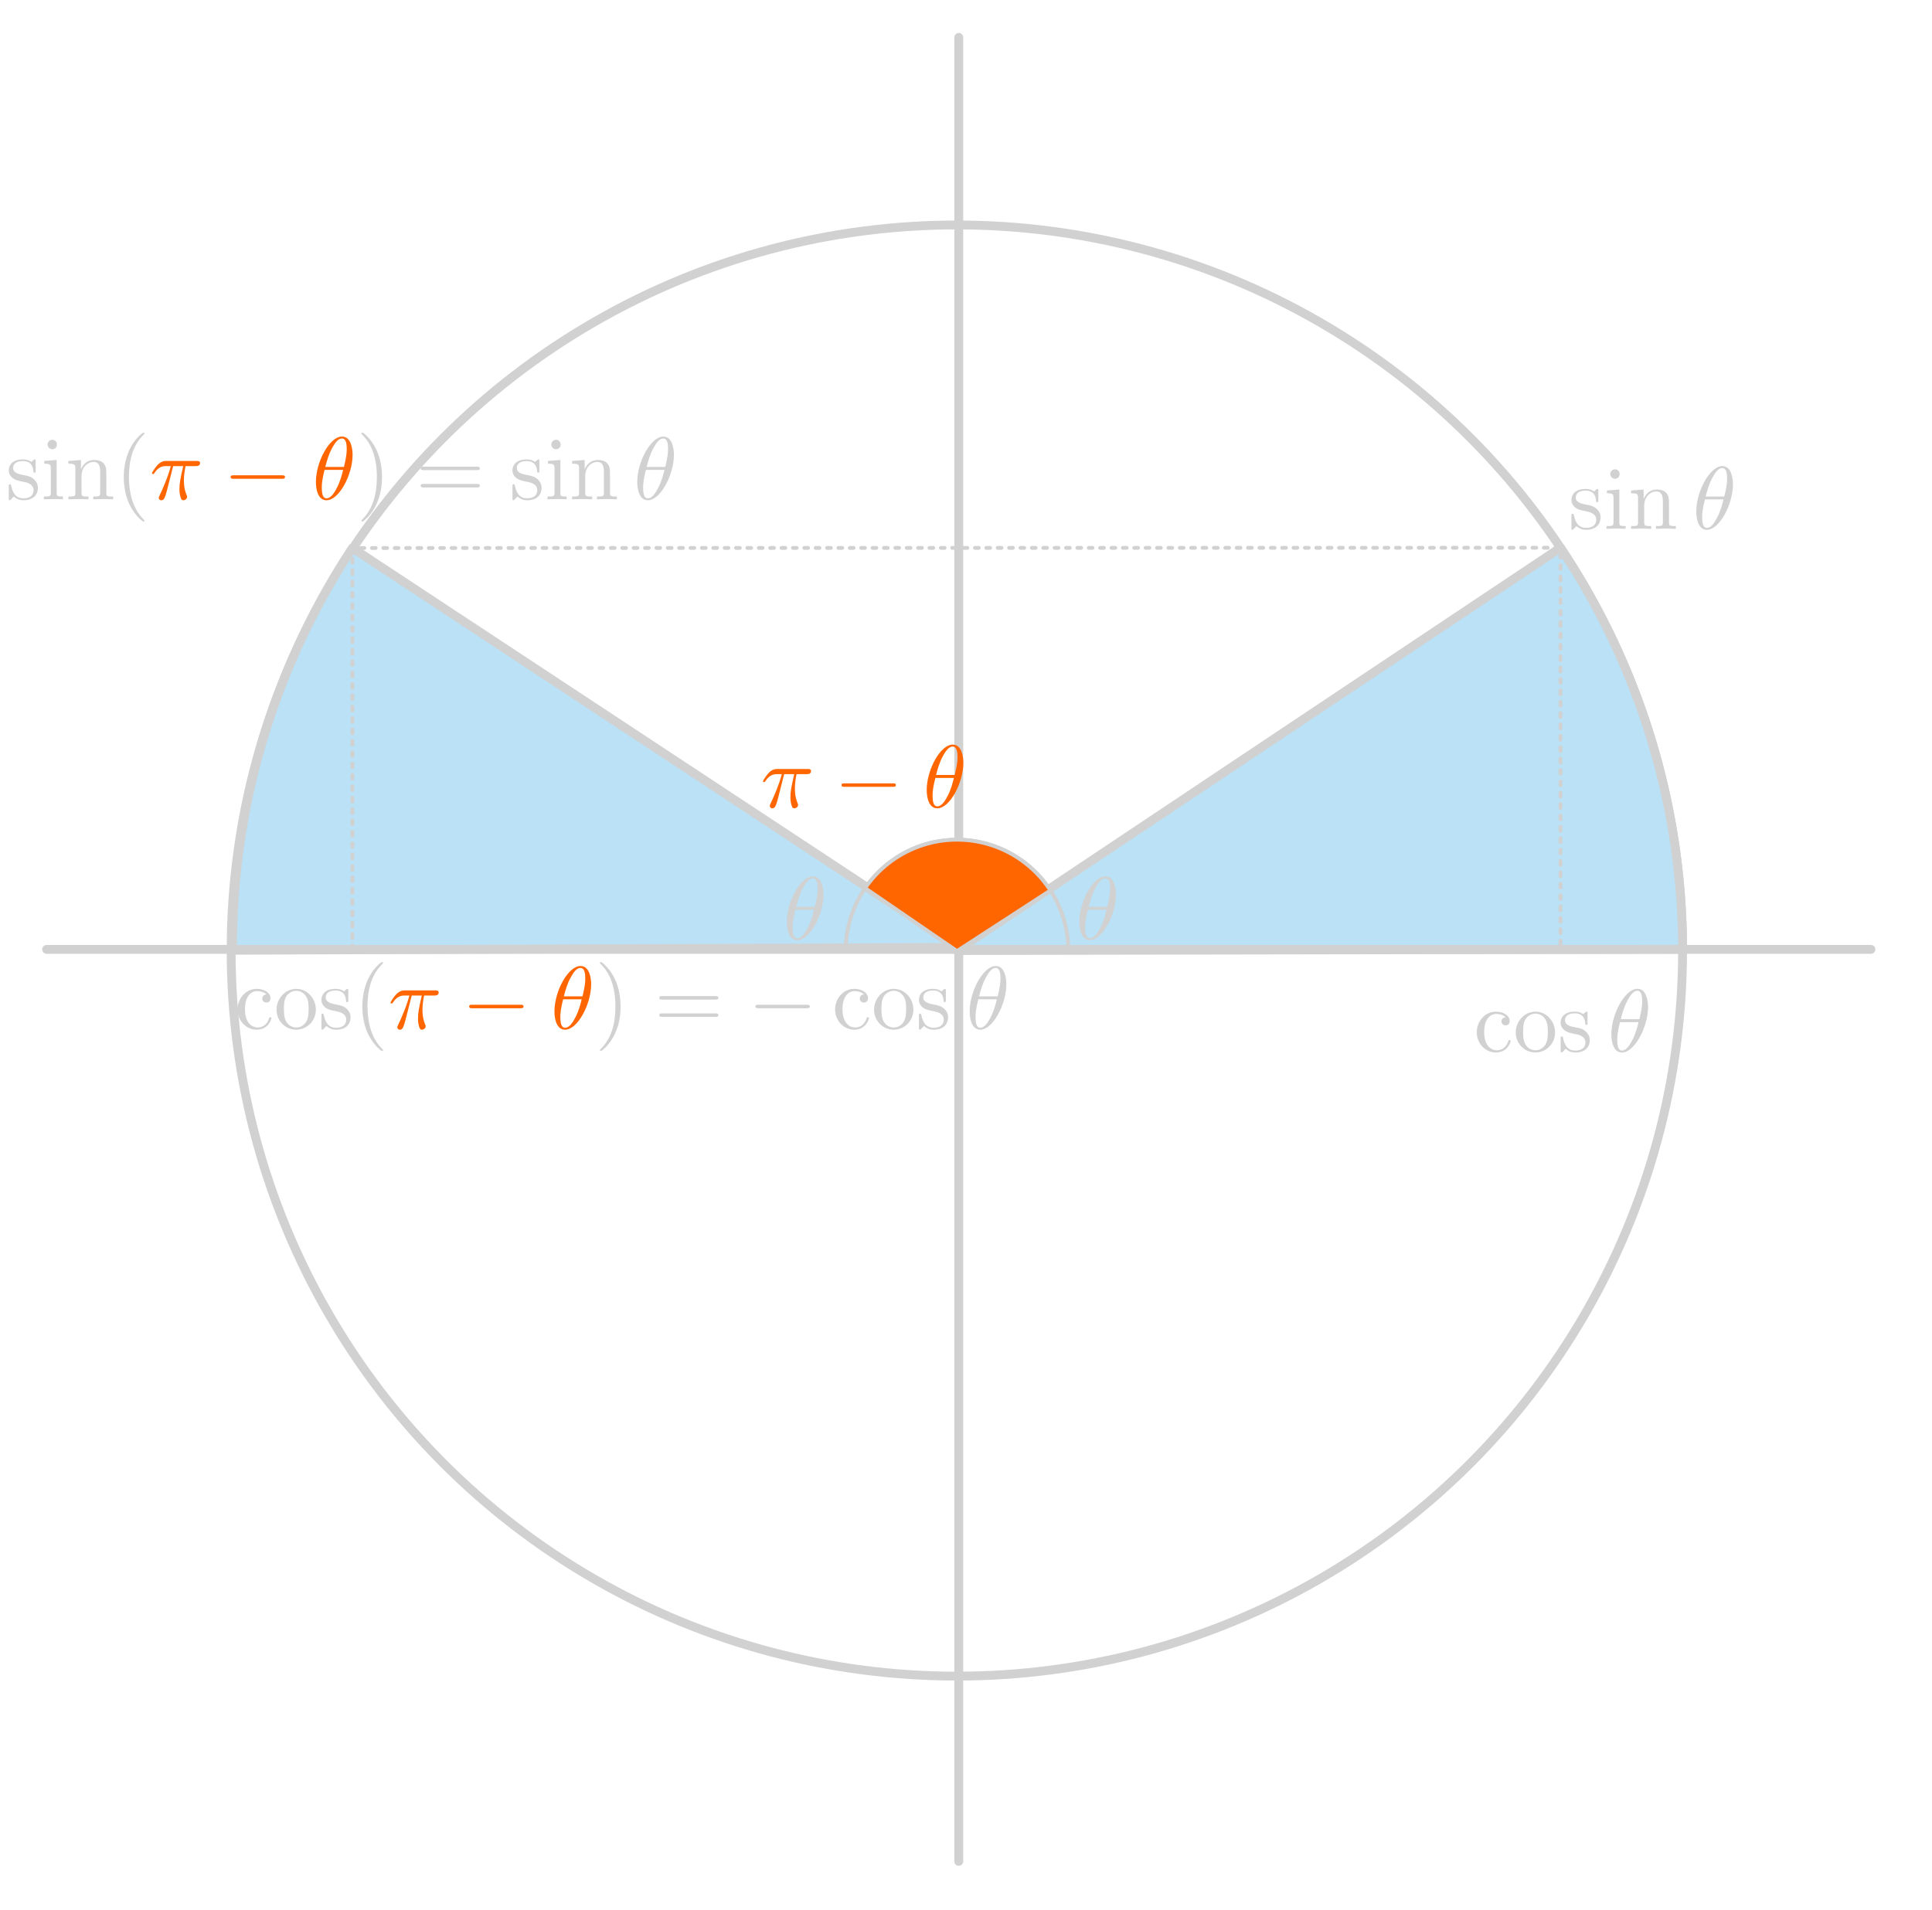 <svg xmlns:inkscape="http://www.inkscape.org/namespaces/inkscape" xmlns:sodipodi="http://sodipodi.sourceforge.net/DTD/sodipodi-0.dtd" xmlns="http://www.w3.org/2000/svg" xmlns:svg="http://www.w3.org/2000/svg" xmlns:ns4="http://www.iki.fi/pav/software/textext/" width="152.822mm" height="151.087mm" viewBox="0 0 152.822 151.087" version="1.1" id="svg55315" inkscape:version="1.2.2 (b0a84865, 2022-12-01)" sodipodi:docname="supplementary angles.svg">
  <sodipodi:namedview id="namedview55317" pagecolor="#ffffff" bordercolor="#999999" borderopacity="1" inkscape:showpageshadow="0" inkscape:pageopacity="0" inkscape:pagecheckerboard="0" inkscape:deskcolor="#d1d1d1" inkscape:document-units="mm" showgrid="false" inkscape:zoom="1.829812" inkscape:cx="188.27071" inkscape:cy="325.17002" inkscape:window-width="1653" inkscape:window-height="956" inkscape:window-x="58" inkscape:window-y="538" inkscape:window-maximized="0" inkscape:current-layer="layer1" showguides="false"/>
  <defs id="defs55312">
    <g id="id-be35aae7-646c-47b7-91a1-7c3117ea62ec-8" color="rgb(209, 209, 209)">
      <g id="id-3c7f67fd-50da-4a6e-9de7-62830240f30d-5" color="rgb(209, 209, 209)"/>
      <g id="id-6e54eb25-8309-4caa-b7ef-86db1f551c5b-8" color="rgb(209, 209, 209)">
        <path d="m 1.172,-2.172 c 0,-1.625 0.812,-2.047 1.344,-2.047 0.094,0 0.719,0.016 1.062,0.375 -0.406,0.031 -0.469,0.328 -0.469,0.453 0,0.266 0.188,0.453 0.453,0.453 0.266,0 0.469,-0.156 0.469,-0.469 0,-0.672 -0.766,-1.062 -1.531,-1.062 -1.25,0 -2.156,1.078 -2.156,2.312 0,1.281 0.984,2.266 2.141,2.266 1.328,0 1.656,-1.203 1.656,-1.297 0,-0.094 -0.109,-0.094 -0.141,-0.094 -0.078,0 -0.109,0.031 -0.125,0.094 -0.281,0.922 -0.938,1.047 -1.297,1.047 -0.531,0 -1.406,-0.422 -1.406,-2.031 z m 0,0" id="id-eb91791a-9c8d-4eaa-a9d6-80667ecc1406-3"/>
      </g>
      <g id="id-1e779afa-5b78-49ed-9ccd-a040d5c6ea07-0" color="rgb(209, 209, 209)">
        <path d="M 4.688,-2.141 C 4.688,-3.406 3.703,-4.469 2.5,-4.469 c -1.25,0 -2.219,1.094 -2.219,2.328 0,1.297 1.031,2.25 2.203,2.25 1.203,0 2.203,-0.984 2.203,-2.25 z m -2.188,2 c -0.438,0 -0.875,-0.203 -1.141,-0.672 -0.25,-0.438 -0.25,-1.047 -0.25,-1.406 0,-0.391 0,-0.922 0.234,-1.359 C 1.609,-4.031 2.078,-4.25 2.484,-4.25 c 0.438,0 0.859,0.219 1.125,0.656 0.266,0.422 0.266,1 0.266,1.375 0,0.359 0,0.906 -0.219,1.344 C 3.422,-0.422 2.984,-0.141 2.5,-0.141 Z m 0,0" id="id-458eba8c-e378-42dc-a535-2ffd02db186e-6"/>
      </g>
      <g id="id-9d75a861-44c2-4193-8857-671d5cbc42dd-2" color="rgb(209, 209, 209)">
        <path d="m 2.078,-1.938 c 0.219,0.047 1.031,0.203 1.031,0.922 0,0.5 -0.344,0.906 -1.125,0.906 -0.844,0 -1.203,-0.562 -1.391,-1.422 C 0.562,-1.656 0.562,-1.688 0.453,-1.688 c -0.125,0 -0.125,0.062 -0.125,0.234 V -0.125 c 0,0.172 0,0.234 0.109,0.234 0.047,0 0.062,-0.016 0.25,-0.203 0.016,-0.016 0.016,-0.031 0.203,-0.219 0.438,0.406 0.891,0.422 1.094,0.422 1.141,0 1.609,-0.672 1.609,-1.391 0,-0.516 -0.297,-0.828 -0.422,-0.938 C 2.844,-2.547 2.453,-2.625 2.031,-2.703 1.469,-2.812 0.812,-2.938 0.812,-3.516 c 0,-0.359 0.25,-0.766 1.109,-0.766 1.094,0 1.156,0.906 1.172,1.203 0,0.094 0.094,0.094 0.109,0.094 0.141,0 0.141,-0.047 0.141,-0.234 v -1.016 c 0,-0.156 0,-0.234 -0.109,-0.234 -0.047,0 -0.078,0 -0.203,0.125 -0.031,0.031 -0.125,0.125 -0.172,0.156 -0.375,-0.281 -0.781,-0.281 -0.938,-0.281 -1.219,0 -1.594,0.672 -1.594,1.234 0,0.344 0.156,0.625 0.422,0.844 0.328,0.25 0.609,0.312 1.328,0.453 z m 0,0" id="id-a2d288aa-ae92-40d5-8721-e28b1baec218-2"/>
      </g>
      <g id="id-7655d783-3910-480d-a46d-ae32f5ca8c62-5" color="rgb(209, 209, 209)"/>
      <g id="id-ca538311-9890-4b44-b0ad-5677e56022c2-2" color="rgb(209, 209, 209)">
        <path d="m 4.531,-4.984 c 0,-0.656 -0.172,-2.047 -1.188,-2.047 -1.391,0 -2.922,2.812 -2.922,5.094 0,0.938 0.281,2.047 1.188,2.047 1.406,0 2.922,-2.859 2.922,-5.094 z M 1.469,-3.625 C 1.641,-4.25 1.844,-5.047 2.25,-5.766 2.516,-6.25 2.875,-6.812 3.328,-6.812 c 0.484,0 0.547,0.641 0.547,1.203 0,0.5 -0.078,1 -0.312,1.984 z m 2,0.328 C 3.359,-2.844 3.156,-2 2.766,-1.281 c -0.344,0.688 -0.719,1.172 -1.156,1.172 -0.328,0 -0.531,-0.297 -0.531,-1.219 0,-0.422 0.062,-1 0.312,-1.969 z m 0,0" id="id-58cc9571-cbf5-4eab-92b4-91f7c00214da-2"/>
      </g>
    </g>
    <g id="id-2a510ade-215f-4a86-b659-5992a8bc1ab3-8" color="rgb(209, 209, 209)">
      <g id="id-0b4f673e-7de1-4c77-9c0a-7e511d5755c3-5" color="rgb(209, 209, 209)"/>
      <g id="id-1a9e33ba-3ce9-46b9-886c-709b54502428-9" color="rgb(209, 209, 209)">
        <path d="m 4.531,-4.984 c 0,-0.656 -0.172,-2.047 -1.188,-2.047 -1.391,0 -2.922,2.812 -2.922,5.094 0,0.938 0.281,2.047 1.188,2.047 1.406,0 2.922,-2.859 2.922,-5.094 z M 1.469,-3.625 C 1.641,-4.25 1.844,-5.047 2.25,-5.766 2.516,-6.25 2.875,-6.812 3.328,-6.812 c 0.484,0 0.547,0.641 0.547,1.203 0,0.5 -0.078,1 -0.312,1.984 z m 2,0.328 C 3.359,-2.844 3.156,-2 2.766,-1.281 c -0.344,0.688 -0.719,1.172 -1.156,1.172 -0.328,0 -0.531,-0.297 -0.531,-1.219 0,-0.422 0.062,-1 0.312,-1.969 z m 0,0" id="id-102cc9c4-d97f-4c6b-a4a7-0d819e88a04f-4"/>
      </g>
    </g>
    <g id="id-64a65ec3-2b7d-4b9d-87d2-6c1239c4c2ae-5" color="rgb(209, 209, 209)">
      <g id="id-5d02ee51-9d79-48de-8e40-1c7971249d27-5" color="rgb(209, 209, 209)"/>
      <g id="id-499c2399-f2c3-44cc-8704-7d117ab80d8e-4" color="rgb(209, 209, 209)">
        <path d="m 1.172,-2.172 c 0,-1.625 0.812,-2.047 1.344,-2.047 0.094,0 0.719,0.016 1.062,0.375 -0.406,0.031 -0.469,0.328 -0.469,0.453 0,0.266 0.188,0.453 0.453,0.453 0.266,0 0.469,-0.156 0.469,-0.469 0,-0.672 -0.766,-1.062 -1.531,-1.062 -1.25,0 -2.156,1.078 -2.156,2.312 0,1.281 0.984,2.266 2.141,2.266 1.328,0 1.656,-1.203 1.656,-1.297 0,-0.094 -0.109,-0.094 -0.141,-0.094 -0.078,0 -0.109,0.031 -0.125,0.094 -0.281,0.922 -0.938,1.047 -1.297,1.047 -0.531,0 -1.406,-0.422 -1.406,-2.031 z m 0,0" id="id-00c3b4cc-70aa-4616-b73f-e8032f729631-2"/>
      </g>
      <g id="id-d2691150-d63e-44a6-8dca-8c3efae96030-1" color="rgb(209, 209, 209)">
        <path d="M 4.688,-2.141 C 4.688,-3.406 3.703,-4.469 2.5,-4.469 c -1.25,0 -2.219,1.094 -2.219,2.328 0,1.297 1.031,2.25 2.203,2.25 1.203,0 2.203,-0.984 2.203,-2.25 z m -2.188,2 c -0.438,0 -0.875,-0.203 -1.141,-0.672 -0.25,-0.438 -0.25,-1.047 -0.25,-1.406 0,-0.391 0,-0.922 0.234,-1.359 C 1.609,-4.031 2.078,-4.25 2.484,-4.25 c 0.438,0 0.859,0.219 1.125,0.656 0.266,0.422 0.266,1 0.266,1.375 0,0.359 0,0.906 -0.219,1.344 C 3.422,-0.422 2.984,-0.141 2.5,-0.141 Z m 0,0" id="id-fe49b29b-4790-48fe-bd34-f53833d40cd2-9"/>
      </g>
      <g id="id-69da543a-6fd0-4211-842b-a87dc5873882-2" color="rgb(209, 209, 209)">
        <path d="m 2.078,-1.938 c 0.219,0.047 1.031,0.203 1.031,0.922 0,0.5 -0.344,0.906 -1.125,0.906 -0.844,0 -1.203,-0.562 -1.391,-1.422 C 0.562,-1.656 0.562,-1.688 0.453,-1.688 c -0.125,0 -0.125,0.062 -0.125,0.234 V -0.125 c 0,0.172 0,0.234 0.109,0.234 0.047,0 0.062,-0.016 0.25,-0.203 0.016,-0.016 0.016,-0.031 0.203,-0.219 0.438,0.406 0.891,0.422 1.094,0.422 1.141,0 1.609,-0.672 1.609,-1.391 0,-0.516 -0.297,-0.828 -0.422,-0.938 C 2.844,-2.547 2.453,-2.625 2.031,-2.703 1.469,-2.812 0.812,-2.938 0.812,-3.516 c 0,-0.359 0.25,-0.766 1.109,-0.766 1.094,0 1.156,0.906 1.172,1.203 0,0.094 0.094,0.094 0.109,0.094 0.141,0 0.141,-0.047 0.141,-0.234 v -1.016 c 0,-0.156 0,-0.234 -0.109,-0.234 -0.047,0 -0.078,0 -0.203,0.125 -0.031,0.031 -0.125,0.125 -0.172,0.156 -0.375,-0.281 -0.781,-0.281 -0.938,-0.281 -1.219,0 -1.594,0.672 -1.594,1.234 0,0.344 0.156,0.625 0.422,0.844 0.328,0.25 0.609,0.312 1.328,0.453 z m 0,0" id="id-d76c3548-8551-4a7b-b130-3590e9847996-4"/>
      </g>
      <g id="id-d6baf338-e548-4f73-8fc0-d8c01fa750b2-5" color="rgb(209, 209, 209)">
        <path d="m 3.297,2.391 c 0,-0.031 0,-0.047 -0.172,-0.219 C 1.891,0.922 1.562,-0.969 1.562,-2.5 c 0,-1.734 0.375,-3.469 1.609,-4.703 0.125,-0.125 0.125,-0.141 0.125,-0.172 0,-0.078 -0.031,-0.109 -0.094,-0.109 -0.109,0 -1,0.688 -1.594,1.953 -0.5,1.094 -0.625,2.203 -0.625,3.031 0,0.781 0.109,1.984 0.656,3.125 C 2.25,1.844 3.094,2.5 3.203,2.5 c 0.062,0 0.094,-0.031 0.094,-0.109 z m 0,0" id="id-3dba8734-5ff6-432a-b3d1-da64ecde64ab-8"/>
      </g>
      <g id="id-87b41c4e-6f20-4d63-9478-6f3eb2ed9bab-6" color="rgb(209, 209, 209)">
        <path d="m 2.875,-2.5 c 0,-0.766 -0.109,-1.969 -0.656,-3.109 -0.594,-1.219 -1.453,-1.875 -1.547,-1.875 -0.062,0 -0.109,0.047 -0.109,0.109 0,0.031 0,0.047 0.188,0.234 0.984,0.984 1.547,2.562 1.547,4.641 0,1.719 -0.359,3.469 -1.594,4.719 C 0.562,2.344 0.562,2.359 0.562,2.391 0.562,2.453 0.609,2.5 0.672,2.5 0.766,2.5 1.672,1.812 2.25,0.547 2.766,-0.547 2.875,-1.656 2.875,-2.5 Z m 0,0" id="id-b6ffa6d3-0bac-4381-a36a-6336a4cb5b64-2"/>
      </g>
      <g id="id-a9734fe4-22a5-4c3b-ac08-c779da91e4f3-5" color="rgb(209, 209, 209)">
        <path d="m 6.844,-3.266 c 0.156,0 0.344,0 0.344,-0.188 C 7.188,-3.656 7,-3.656 6.859,-3.656 h -5.969 c -0.141,0 -0.328,0 -0.328,0.203 0,0.188 0.188,0.188 0.328,0.188 z m 0.016,1.938 c 0.141,0 0.328,0 0.328,-0.203 0,-0.188 -0.188,-0.188 -0.344,-0.188 H 0.891 c -0.141,0 -0.328,0 -0.328,0.188 0,0.203 0.188,0.203 0.328,0.203 z m 0,0" id="id-62af56e3-7400-4e1d-a18f-f67d3228b34b-1"/>
      </g>
      <g id="id-894bc188-bcab-437b-b3be-efb6baf8dcff-3" color="rgb(209, 209, 209)"/>
      <g id="id-0370b524-0626-41ab-acc2-1d7c38396dbd-9" color="rgb(209, 209, 209)">
        <path d="m 2.641,-3.719 h 1.125 C 3.438,-2.25 3.344,-1.812 3.344,-1.141 c 0,0.141 0,0.406 0.078,0.75 0.109,0.438 0.219,0.5 0.359,0.5 0.203,0 0.422,-0.172 0.422,-0.375 0,-0.062 0,-0.078 -0.062,-0.219 -0.297,-0.719 -0.297,-1.375 -0.297,-1.656 0,-0.516 0.078,-1.062 0.188,-1.578 h 1.125 c 0.141,0 0.5,0 0.5,-0.344 0,-0.234 -0.219,-0.234 -0.406,-0.234 H 1.906 c -0.219,0 -0.594,0 -1.031,0.469 -0.344,0.391 -0.609,0.844 -0.609,0.891 0,0.016 0,0.109 0.125,0.109 0.078,0 0.094,-0.047 0.156,-0.125 C 1.031,-3.719 1.609,-3.719 1.812,-3.719 H 2.375 C 2.062,-2.516 1.531,-1.312 1.109,-0.406 1.031,-0.25 1.031,-0.234 1.031,-0.156 c 0,0.188 0.156,0.266 0.281,0.266 0.297,0 0.375,-0.281 0.5,-0.641 C 1.953,-1 1.953,-1.016 2.078,-1.516 Z m 0,0" id="id-2e8c387e-1f64-4073-98df-ad0be1ce71bd-7"/>
      </g>
      <g id="id-34cdec74-a345-4f6e-b83f-50343f0bf756-3" color="rgb(209, 209, 209)">
        <path d="m 4.531,-4.984 c 0,-0.656 -0.172,-2.047 -1.188,-2.047 -1.391,0 -2.922,2.812 -2.922,5.094 0,0.938 0.281,2.047 1.188,2.047 1.406,0 2.922,-2.859 2.922,-5.094 z M 1.469,-3.625 C 1.641,-4.25 1.844,-5.047 2.25,-5.766 2.516,-6.25 2.875,-6.812 3.328,-6.812 c 0.484,0 0.547,0.641 0.547,1.203 0,0.5 -0.078,1 -0.312,1.984 z m 2,0.328 C 3.359,-2.844 3.156,-2 2.766,-1.281 c -0.344,0.688 -0.719,1.172 -1.156,1.172 -0.328,0 -0.531,-0.297 -0.531,-1.219 0,-0.422 0.062,-1 0.312,-1.969 z m 0,0" id="id-92148629-2b00-4eab-acbe-e2343e4d04a7-7"/>
      </g>
      <g id="id-95d8ffec-94d1-49c1-a282-d66ae67f50aa-5" color="rgb(209, 209, 209)"/>
      <g id="id-057ec2d9-e07b-46b3-a0fb-665af3abe1bc-0" color="rgb(209, 209, 209)">
        <path d="m 6.562,-2.297 c 0.172,0 0.359,0 0.359,-0.203 0,-0.188 -0.188,-0.188 -0.359,-0.188 H 1.172 c -0.172,0 -0.344,0 -0.344,0.188 0,0.203 0.172,0.203 0.344,0.203 z m 0,0" id="id-f5eee9ad-d461-4cf5-ae5b-b58ca649f752-2"/>
      </g>
    </g>
    <g id="id-be35aae7-646c-47b7-91a1-7c3117ea62ec-1" color="rgb(209, 209, 209)">
      <g id="id-3c7f67fd-50da-4a6e-9de7-62830240f30d-4" color="rgb(209, 209, 209)"/>
      <g id="id-6e54eb25-8309-4caa-b7ef-86db1f551c5b-9" color="rgb(209, 209, 209)">
        <path d="m 1.172,-2.172 c 0,-1.625 0.812,-2.047 1.344,-2.047 0.094,0 0.719,0.016 1.062,0.375 -0.406,0.031 -0.469,0.328 -0.469,0.453 0,0.266 0.188,0.453 0.453,0.453 0.266,0 0.469,-0.156 0.469,-0.469 0,-0.672 -0.766,-1.062 -1.531,-1.062 -1.25,0 -2.156,1.078 -2.156,2.312 0,1.281 0.984,2.266 2.141,2.266 1.328,0 1.656,-1.203 1.656,-1.297 0,-0.094 -0.109,-0.094 -0.141,-0.094 -0.078,0 -0.109,0.031 -0.125,0.094 -0.281,0.922 -0.938,1.047 -1.297,1.047 -0.531,0 -1.406,-0.422 -1.406,-2.031 z m 0,0" id="id-eb91791a-9c8d-4eaa-a9d6-80667ecc1406-5"/>
      </g>
      <g id="id-1e779afa-5b78-49ed-9ccd-a040d5c6ea07-9" color="rgb(209, 209, 209)">
        <path d="M 4.688,-2.141 C 4.688,-3.406 3.703,-4.469 2.5,-4.469 c -1.25,0 -2.219,1.094 -2.219,2.328 0,1.297 1.031,2.25 2.203,2.25 1.203,0 2.203,-0.984 2.203,-2.25 z m -2.188,2 c -0.438,0 -0.875,-0.203 -1.141,-0.672 -0.25,-0.438 -0.25,-1.047 -0.25,-1.406 0,-0.391 0,-0.922 0.234,-1.359 C 1.609,-4.031 2.078,-4.25 2.484,-4.25 c 0.438,0 0.859,0.219 1.125,0.656 0.266,0.422 0.266,1 0.266,1.375 0,0.359 0,0.906 -0.219,1.344 C 3.422,-0.422 2.984,-0.141 2.5,-0.141 Z m 0,0" id="id-458eba8c-e378-42dc-a535-2ffd02db186e-0"/>
      </g>
      <g id="id-9d75a861-44c2-4193-8857-671d5cbc42dd-9" color="rgb(209, 209, 209)">
        <path d="m 2.078,-1.938 c 0.219,0.047 1.031,0.203 1.031,0.922 0,0.5 -0.344,0.906 -1.125,0.906 -0.844,0 -1.203,-0.562 -1.391,-1.422 C 0.562,-1.656 0.562,-1.688 0.453,-1.688 c -0.125,0 -0.125,0.062 -0.125,0.234 V -0.125 c 0,0.172 0,0.234 0.109,0.234 0.047,0 0.062,-0.016 0.25,-0.203 0.016,-0.016 0.016,-0.031 0.203,-0.219 0.438,0.406 0.891,0.422 1.094,0.422 1.141,0 1.609,-0.672 1.609,-1.391 0,-0.516 -0.297,-0.828 -0.422,-0.938 C 2.844,-2.547 2.453,-2.625 2.031,-2.703 1.469,-2.812 0.812,-2.938 0.812,-3.516 c 0,-0.359 0.25,-0.766 1.109,-0.766 1.094,0 1.156,0.906 1.172,1.203 0,0.094 0.094,0.094 0.109,0.094 0.141,0 0.141,-0.047 0.141,-0.234 v -1.016 c 0,-0.156 0,-0.234 -0.109,-0.234 -0.047,0 -0.078,0 -0.203,0.125 -0.031,0.031 -0.125,0.125 -0.172,0.156 -0.375,-0.281 -0.781,-0.281 -0.938,-0.281 -1.219,0 -1.594,0.672 -1.594,1.234 0,0.344 0.156,0.625 0.422,0.844 0.328,0.25 0.609,0.312 1.328,0.453 z m 0,0" id="id-a2d288aa-ae92-40d5-8721-e28b1baec218-3"/>
      </g>
      <g id="id-7655d783-3910-480d-a46d-ae32f5ca8c62-4" color="rgb(209, 209, 209)"/>
      <g id="id-ca538311-9890-4b44-b0ad-5677e56022c2-0" color="rgb(209, 209, 209)">
        <path d="m 4.531,-4.984 c 0,-0.656 -0.172,-2.047 -1.188,-2.047 -1.391,0 -2.922,2.812 -2.922,5.094 0,0.938 0.281,2.047 1.188,2.047 1.406,0 2.922,-2.859 2.922,-5.094 z M 1.469,-3.625 C 1.641,-4.25 1.844,-5.047 2.25,-5.766 2.516,-6.25 2.875,-6.812 3.328,-6.812 c 0.484,0 0.547,0.641 0.547,1.203 0,0.5 -0.078,1 -0.312,1.984 z m 2,0.328 C 3.359,-2.844 3.156,-2 2.766,-1.281 c -0.344,0.688 -0.719,1.172 -1.156,1.172 -0.328,0 -0.531,-0.297 -0.531,-1.219 0,-0.422 0.062,-1 0.312,-1.969 z m 0,0" id="id-58cc9571-cbf5-4eab-92b4-91f7c00214da-7"/>
      </g>
    </g>
    <g id="id-7811b282-97bd-4abd-9e53-b69558f23028-2" color="rgb(209, 209, 209)">
      <g id="id-e05b599f-28b8-4930-a829-75d03036f10a-4" color="rgb(209, 209, 209)"/>
      <g id="id-7cc6744e-40ee-4343-a41a-334aecb55f5e-7" color="rgb(209, 209, 209)">
        <path d="m 1.172,-2.172 c 0,-1.625 0.812,-2.047 1.344,-2.047 0.094,0 0.719,0.016 1.062,0.375 -0.406,0.031 -0.469,0.328 -0.469,0.453 0,0.266 0.188,0.453 0.453,0.453 0.266,0 0.469,-0.156 0.469,-0.469 0,-0.672 -0.766,-1.062 -1.531,-1.062 -1.25,0 -2.156,1.078 -2.156,2.312 0,1.281 0.984,2.266 2.141,2.266 1.328,0 1.656,-1.203 1.656,-1.297 0,-0.094 -0.109,-0.094 -0.141,-0.094 -0.078,0 -0.109,0.031 -0.125,0.094 -0.281,0.922 -0.938,1.047 -1.297,1.047 -0.531,0 -1.406,-0.422 -1.406,-2.031 z m 0,0" id="id-223a16f0-50c7-4a4f-8289-2e6add4e3953-4"/>
      </g>
      <g id="id-6213e662-2ef3-4c23-9e04-99a619882343-1" color="rgb(209, 209, 209)">
        <path d="M 4.688,-2.141 C 4.688,-3.406 3.703,-4.469 2.5,-4.469 c -1.25,0 -2.219,1.094 -2.219,2.328 0,1.297 1.031,2.25 2.203,2.25 1.203,0 2.203,-0.984 2.203,-2.25 z m -2.188,2 c -0.438,0 -0.875,-0.203 -1.141,-0.672 -0.25,-0.438 -0.25,-1.047 -0.25,-1.406 0,-0.391 0,-0.922 0.234,-1.359 C 1.609,-4.031 2.078,-4.25 2.484,-4.25 c 0.438,0 0.859,0.219 1.125,0.656 0.266,0.422 0.266,1 0.266,1.375 0,0.359 0,0.906 -0.219,1.344 C 3.422,-0.422 2.984,-0.141 2.5,-0.141 Z m 0,0" id="id-79bcabb5-a03b-429c-ba07-cb424f6a592e-8"/>
      </g>
      <g id="id-a19bf547-4916-43e3-af3c-87152dfd936d-5" color="rgb(209, 209, 209)">
        <path d="m 2.078,-1.938 c 0.219,0.047 1.031,0.203 1.031,0.922 0,0.5 -0.344,0.906 -1.125,0.906 -0.844,0 -1.203,-0.562 -1.391,-1.422 C 0.562,-1.656 0.562,-1.688 0.453,-1.688 c -0.125,0 -0.125,0.062 -0.125,0.234 V -0.125 c 0,0.172 0,0.234 0.109,0.234 0.047,0 0.062,-0.016 0.25,-0.203 0.016,-0.016 0.016,-0.031 0.203,-0.219 0.438,0.406 0.891,0.422 1.094,0.422 1.141,0 1.609,-0.672 1.609,-1.391 0,-0.516 -0.297,-0.828 -0.422,-0.938 C 2.844,-2.547 2.453,-2.625 2.031,-2.703 1.469,-2.812 0.812,-2.938 0.812,-3.516 c 0,-0.359 0.25,-0.766 1.109,-0.766 1.094,0 1.156,0.906 1.172,1.203 0,0.094 0.094,0.094 0.109,0.094 0.141,0 0.141,-0.047 0.141,-0.234 v -1.016 c 0,-0.156 0,-0.234 -0.109,-0.234 -0.047,0 -0.078,0 -0.203,0.125 -0.031,0.031 -0.125,0.125 -0.172,0.156 -0.375,-0.281 -0.781,-0.281 -0.938,-0.281 -1.219,0 -1.594,0.672 -1.594,1.234 0,0.344 0.156,0.625 0.422,0.844 0.328,0.25 0.609,0.312 1.328,0.453 z m 0,0" id="id-bc39bf2e-fbc3-4cdd-8378-bc2bda81a271-8"/>
      </g>
      <g id="id-5f552db3-8b4e-4fa3-a827-119e8bc1c203-9" color="rgb(209, 209, 209)">
        <path d="m 3.297,2.391 c 0,-0.031 0,-0.047 -0.172,-0.219 C 1.891,0.922 1.562,-0.969 1.562,-2.5 c 0,-1.734 0.375,-3.469 1.609,-4.703 0.125,-0.125 0.125,-0.141 0.125,-0.172 0,-0.078 -0.031,-0.109 -0.094,-0.109 -0.109,0 -1,0.688 -1.594,1.953 -0.5,1.094 -0.625,2.203 -0.625,3.031 0,0.781 0.109,1.984 0.656,3.125 C 2.25,1.844 3.094,2.5 3.203,2.5 c 0.062,0 0.094,-0.031 0.094,-0.109 z m 0,0" id="id-3b4a713f-6360-41a7-9d12-fd66dcc2a839-9"/>
      </g>
      <g id="id-4ad5642a-ecdf-4841-be19-994380db85c2-9" color="rgb(209, 209, 209)">
        <path d="m 2.875,-2.5 c 0,-0.766 -0.109,-1.969 -0.656,-3.109 -0.594,-1.219 -1.453,-1.875 -1.547,-1.875 -0.062,0 -0.109,0.047 -0.109,0.109 0,0.031 0,0.047 0.188,0.234 0.984,0.984 1.547,2.562 1.547,4.641 0,1.719 -0.359,3.469 -1.594,4.719 C 0.562,2.344 0.562,2.359 0.562,2.391 0.562,2.453 0.609,2.5 0.672,2.5 0.766,2.5 1.672,1.812 2.25,0.547 2.766,-0.547 2.875,-1.656 2.875,-2.5 Z m 0,0" id="id-bc7b1b2e-bbfd-477d-b96f-ae47be81c62c-3"/>
      </g>
      <g id="id-28929256-7e02-4111-b550-ab79fb550711-3" color="rgb(209, 209, 209)">
        <path d="m 6.844,-3.266 c 0.156,0 0.344,0 0.344,-0.188 C 7.188,-3.656 7,-3.656 6.859,-3.656 h -5.969 c -0.141,0 -0.328,0 -0.328,0.203 0,0.188 0.188,0.188 0.328,0.188 z m 0.016,1.938 c 0.141,0 0.328,0 0.328,-0.203 0,-0.188 -0.188,-0.188 -0.344,-0.188 H 0.891 c -0.141,0 -0.328,0 -0.328,0.188 0,0.203 0.188,0.203 0.328,0.203 z m 0,0" id="id-ba63263c-f0b9-47b0-ae93-f9b2f6be5d31-7"/>
      </g>
      <g id="id-9c879617-68c4-4894-90b8-3a6c63a47a26-7" color="rgb(209, 209, 209)"/>
      <g id="id-94a20471-1291-41a0-870a-51eb3ca7c169-3" color="rgb(209, 209, 209)">
        <path d="m 2.641,-3.719 h 1.125 C 3.438,-2.25 3.344,-1.812 3.344,-1.141 c 0,0.141 0,0.406 0.078,0.75 0.109,0.438 0.219,0.5 0.359,0.5 0.203,0 0.422,-0.172 0.422,-0.375 0,-0.062 0,-0.078 -0.062,-0.219 -0.297,-0.719 -0.297,-1.375 -0.297,-1.656 0,-0.516 0.078,-1.062 0.188,-1.578 h 1.125 c 0.141,0 0.5,0 0.5,-0.344 0,-0.234 -0.219,-0.234 -0.406,-0.234 H 1.906 c -0.219,0 -0.594,0 -1.031,0.469 -0.344,0.391 -0.609,0.844 -0.609,0.891 0,0.016 0,0.109 0.125,0.109 0.078,0 0.094,-0.047 0.156,-0.125 C 1.031,-3.719 1.609,-3.719 1.812,-3.719 H 2.375 C 2.062,-2.516 1.531,-1.312 1.109,-0.406 1.031,-0.25 1.031,-0.234 1.031,-0.156 c 0,0.188 0.156,0.266 0.281,0.266 0.297,0 0.375,-0.281 0.5,-0.641 C 1.953,-1 1.953,-1.016 2.078,-1.516 Z m 0,0" id="id-b2615734-1f22-479e-81ca-d30e9b085107-2"/>
      </g>
      <g id="id-f20db0e9-acad-4955-aa0b-da020176d30e-5" color="rgb(209, 209, 209)">
        <path d="m 4.531,-4.984 c 0,-0.656 -0.172,-2.047 -1.188,-2.047 -1.391,0 -2.922,2.812 -2.922,5.094 0,0.938 0.281,2.047 1.188,2.047 1.406,0 2.922,-2.859 2.922,-5.094 z M 1.469,-3.625 C 1.641,-4.25 1.844,-5.047 2.25,-5.766 2.516,-6.25 2.875,-6.812 3.328,-6.812 c 0.484,0 0.547,0.641 0.547,1.203 0,0.5 -0.078,1 -0.312,1.984 z m 2,0.328 C 3.359,-2.844 3.156,-2 2.766,-1.281 c -0.344,0.688 -0.719,1.172 -1.156,1.172 -0.328,0 -0.531,-0.297 -0.531,-1.219 0,-0.422 0.062,-1 0.312,-1.969 z m 0,0" id="id-32f91b48-9e86-4bfe-acf2-3019e722f983-6"/>
      </g>
      <g id="id-82a37710-1955-4093-9744-5c3fb2d49b0c-3" color="rgb(209, 209, 209)"/>
      <g id="id-88725b95-d4c2-43ac-a84c-13b142271d50-4" color="rgb(209, 209, 209)">
        <path d="m 6.562,-2.297 c 0.172,0 0.359,0 0.359,-0.203 0,-0.188 -0.188,-0.188 -0.359,-0.188 H 1.172 c -0.172,0 -0.344,0 -0.344,0.188 0,0.203 0.172,0.203 0.344,0.203 z m 0,0" id="id-bc28e429-c4ff-4959-bbfc-a2e17c884205-0"/>
      </g>
    </g>
  </defs>
  <g inkscape:label="Layer 1" inkscape:groupmode="layer" id="layer1" transform="translate(-38.109,-59.22)" color="rgb(209, 209, 209)">
    <circle style="fill:currentColor;fill-opacity:0;stroke:currentColor;stroke-width:0.7;stroke-linecap:round;stroke-linejoin:round;stroke-dasharray:none" id="path181" cx="113.797" cy="134.422" r="57.405"/>
    <path style="fill:#bae1f5;fill-opacity:1;stroke:currentColor;stroke-width:0.7;stroke-linecap:round;stroke-linejoin:round;stroke-dasharray:none" id="path181-9" sodipodi:type="arc" sodipodi:cx="113.79697" sodipodi:cy="134.42189" sodipodi:rx="57.404575" sodipodi:ry="57.404575" sodipodi:start="5.6946531" sodipodi:end="6.2814711" sodipodi:arc-type="slice" d="m 161.544,102.554 a 57.405,57.405 0 0 1 9.658,31.769 l -57.404,0.098 z"/>
    <path style="fill:#bae1f5;fill-opacity:1;stroke:currentColor;stroke-width:0.7;stroke-linecap:round;stroke-linejoin:round;stroke-dasharray:none" id="path181-9-7" sodipodi:type="arc" sodipodi:cx="-169.03923" sodipodi:cy="-49.026508" sodipodi:rx="57.404575" sodipodi:ry="57.404575" sodipodi:start="5.6946531" sodipodi:end="6.2814711" sodipodi:arc-type="slice" d="m -121.293,-80.894 a 57.405,57.405 0 0 1 9.658,31.769 l -57.404,0.098 z" transform="rotate(-146.503)"/>
    <path style="fill:currentColor;fill-opacity:0;stroke:currentColor;stroke-width:0.7;stroke-linecap:round;stroke-linejoin:round;stroke-dasharray:none" d="M 113.948,62.176 V 206.483" id="path947"/>
    <path style="fill:currentColor;fill-opacity:0;stroke:currentColor;stroke-width:0.7;stroke-linecap:round;stroke-linejoin:round;stroke-dasharray:none" d="M 186.101,134.33 H 41.794" id="path947-2"/>
    <path style="fill:#bae1f5;fill-opacity:0;stroke:currentColor;stroke-width:0.3;stroke-linecap:round;stroke-linejoin:round;stroke-dasharray:0.3, 0.6;stroke-dashoffset:0" d="m 65.982,134.33 v -31.753 l 95.562,-0.022 v 31.775" id="path10037"/>
    <path style="fill:#bae1f5;fill-opacity:0;stroke:currentColor;stroke-width:0.3;stroke-linecap:round;stroke-linejoin:round;stroke-dasharray:none;stroke-dashoffset:0" id="path11432" sodipodi:type="arc" sodipodi:cx="113.80867" sodipodi:cy="134.46251" sodipodi:rx="8.8086662" sodipodi:ry="8.8086662" sodipodi:start="3.1906221" sodipodi:end="6.2814711" sodipodi:arc-type="arc" d="m 105.011,134.031 a 8.809,8.809 0 0 1 9.006,-8.374 8.809,8.809 0 0 1 8.6,8.791" sodipodi:open="true"/>
    <path style="fill:#ff6600;fill-opacity:0.997;stroke:currentColor;stroke-width:0.3;stroke-linecap:round;stroke-linejoin:round;stroke-dasharray:none;stroke-dashoffset:0" id="path11432-3" sodipodi:type="arc" sodipodi:cx="113.80867" sodipodi:cy="134.46251" sodipodi:rx="8.8086662" sodipodi:ry="8.8086662" sodipodi:start="3.7423432" sodipodi:end="5.707441" sodipodi:arc-type="slice" d="m 106.542,129.483 a 8.809,8.809 0 0 1 7.377,-3.829 8.809,8.809 0 0 1 7.278,4.012 l -7.389,4.796 z"/>
    <g transform="matrix(0.706,0,0,0.706,162.411,96.095)" ns4:version="1.8.2" ns4:texconverter="pdflatex" ns4:pdfconverter="inkscape" ns4:text="$\\sin \\theta$" ns4:preamble="/Users/alexis/Library/Application Support/org.inkscape.Inkscape/config/inkscape/extensions/textext/default_packages.tex" ns4:scale="2.0" ns4:alignment="middle center" ns4:stroke-to-path="0" ns4:inkscapeversion="1.2.1" ns4:jacobian_sqrt="0.705556" id="g10662-3" color="rgb(209, 209, 209)">
      <defs id="id-93c41723-84f9-4c1f-a041-424d70c66331">
        <g id="id-353203f7-0054-4899-8e50-92559b19499b" color="rgb(209, 209, 209)">
          <g id="id-76ebc26c-3ef4-4b28-a769-0b5daa770cfc" color="rgb(209, 209, 209)"/>
          <g id="id-f59bd055-cb4c-4ca0-9ae6-c2da3cffec96" color="rgb(209, 209, 209)">
            <path d="m 2.078,-1.938 c 0.219,0.047 1.031,0.203 1.031,0.922 0,0.5 -0.344,0.906 -1.125,0.906 -0.844,0 -1.203,-0.562 -1.391,-1.422 C 0.562,-1.656 0.562,-1.688 0.453,-1.688 c -0.125,0 -0.125,0.062 -0.125,0.234 V -0.125 c 0,0.172 0,0.234 0.109,0.234 0.047,0 0.062,-0.016 0.25,-0.203 0.016,-0.016 0.016,-0.031 0.203,-0.219 0.438,0.406 0.891,0.422 1.094,0.422 1.141,0 1.609,-0.672 1.609,-1.391 0,-0.516 -0.297,-0.828 -0.422,-0.938 C 2.844,-2.547 2.453,-2.625 2.031,-2.703 1.469,-2.812 0.812,-2.938 0.812,-3.516 c 0,-0.359 0.25,-0.766 1.109,-0.766 1.094,0 1.156,0.906 1.172,1.203 0,0.094 0.094,0.094 0.109,0.094 0.141,0 0.141,-0.047 0.141,-0.234 v -1.016 c 0,-0.156 0,-0.234 -0.109,-0.234 -0.047,0 -0.078,0 -0.203,0.125 -0.031,0.031 -0.125,0.125 -0.172,0.156 -0.375,-0.281 -0.781,-0.281 -0.938,-0.281 -1.219,0 -1.594,0.672 -1.594,1.234 0,0.344 0.156,0.625 0.422,0.844 0.328,0.25 0.609,0.312 1.328,0.453 z m 0,0" id="id-03d869d6-761f-48c7-8522-780b3608d527"/>
          </g>
          <g id="id-1ce13f8d-4e23-44ac-a020-e5e3a2495132" color="rgb(209, 209, 209)">
            <path d="M 1.766,-4.406 0.375,-4.297 v 0.312 c 0.641,0 0.734,0.062 0.734,0.547 V -0.75 c 0,0.438 -0.109,0.438 -0.781,0.438 V 0 C 0.641,-0.016 1.188,-0.031 1.422,-0.031 1.781,-0.031 2.125,-0.016 2.469,0 v -0.312 c -0.672,0 -0.703,-0.047 -0.703,-0.438 z m 0.031,-1.734 c 0,-0.312 -0.234,-0.531 -0.516,-0.531 -0.312,0 -0.531,0.266 -0.531,0.531 0,0.266 0.219,0.531 0.531,0.531 0.281,0 0.516,-0.219 0.516,-0.531 z m 0,0" id="id-0cce9409-0973-4d08-83c2-82e4f1e904a3"/>
          </g>
          <g id="id-6fd74ab8-ffdf-41a0-813e-f0946bfa081b" color="rgb(209, 209, 209)">
            <path d="M 1.094,-3.422 V -0.75 c 0,0.438 -0.109,0.438 -0.781,0.438 V 0 c 0.359,-0.016 0.859,-0.031 1.141,-0.031 0.25,0 0.766,0.016 1.109,0.031 v -0.312 c -0.672,0 -0.781,0 -0.781,-0.438 V -2.594 C 1.781,-3.625 2.5,-4.188 3.125,-4.188 c 0.641,0 0.75,0.531 0.75,1.109 V -0.75 c 0,0.438 -0.109,0.438 -0.781,0.438 V 0 c 0.344,-0.016 0.859,-0.031 1.125,-0.031 0.25,0 0.781,0.016 1.109,0.031 v -0.312 c -0.516,0 -0.766,0 -0.766,-0.297 v -1.906 c 0,-0.859 0,-1.156 -0.312,-1.516 -0.141,-0.172 -0.469,-0.375 -1.047,-0.375 C 2.469,-4.406 2,-3.984 1.719,-3.359 V -4.406 L 0.312,-4.297 v 0.312 c 0.703,0 0.781,0.062 0.781,0.562 z m 0,0" id="id-8cda222b-8a77-4d28-8ecb-cd1755481c22"/>
          </g>
          <g id="id-782b116a-3646-46e1-adaa-9dbf811bec52" color="rgb(209, 209, 209)"/>
          <g id="id-137a08a2-ad4d-4302-8fb7-0d4747894437" color="rgb(209, 209, 209)">
            <path d="m 4.531,-4.984 c 0,-0.656 -0.172,-2.047 -1.188,-2.047 -1.391,0 -2.922,2.812 -2.922,5.094 0,0.938 0.281,2.047 1.188,2.047 1.406,0 2.922,-2.859 2.922,-5.094 z M 1.469,-3.625 C 1.641,-4.25 1.844,-5.047 2.25,-5.766 2.516,-6.25 2.875,-6.812 3.328,-6.812 c 0.484,0 0.547,0.641 0.547,1.203 0,0.5 -0.078,1 -0.312,1.984 z m 2,0.328 C 3.359,-2.844 3.156,-2 2.766,-1.281 c -0.344,0.688 -0.719,1.172 -1.156,1.172 -0.328,0 -0.531,-0.297 -0.531,-1.219 0,-0.422 0.062,-1 0.312,-1.969 z m 0,0" id="id-79ce41d5-66d8-4f8f-9477-20a105f210c3"/>
          </g>
        </g>
      </defs>
      <g fill="currentColor" fill-opacity="1" id="id-3b32c660-1a45-4d23-b053-cc93ae0d69b6" transform="translate(-149.04,-127.734)" color="rgb(209, 209, 209)">
        <g transform="translate(148.712,134.765)" id="g24178" color="rgb(209, 209, 209)">
          <path d="m 2.078,-1.938 c 0.219,0.047 1.031,0.203 1.031,0.922 0,0.5 -0.344,0.906 -1.125,0.906 -0.844,0 -1.203,-0.562 -1.391,-1.422 C 0.562,-1.656 0.562,-1.688 0.453,-1.688 c -0.125,0 -0.125,0.062 -0.125,0.234 V -0.125 c 0,0.172 0,0.234 0.109,0.234 0.047,0 0.062,-0.016 0.25,-0.203 0.016,-0.016 0.016,-0.031 0.203,-0.219 0.438,0.406 0.891,0.422 1.094,0.422 1.141,0 1.609,-0.672 1.609,-1.391 0,-0.516 -0.297,-0.828 -0.422,-0.938 C 2.844,-2.547 2.453,-2.625 2.031,-2.703 1.469,-2.812 0.812,-2.938 0.812,-3.516 c 0,-0.359 0.25,-0.766 1.109,-0.766 1.094,0 1.156,0.906 1.172,1.203 0,0.094 0.094,0.094 0.109,0.094 0.141,0 0.141,-0.047 0.141,-0.234 v -1.016 c 0,-0.156 0,-0.234 -0.109,-0.234 -0.047,0 -0.078,0 -0.203,0.125 -0.031,0.031 -0.125,0.125 -0.172,0.156 -0.375,-0.281 -0.781,-0.281 -0.938,-0.281 -1.219,0 -1.594,0.672 -1.594,1.234 0,0.344 0.156,0.625 0.422,0.844 0.328,0.25 0.609,0.312 1.328,0.453 z m 0,0" id="id-42e22679-703e-4c27-b226-664444efd040"/>
        </g>
        <g transform="translate(152.641,134.765)" id="g24181" color="rgb(209, 209, 209)">
          <path d="M 1.766,-4.406 0.375,-4.297 v 0.312 c 0.641,0 0.734,0.062 0.734,0.547 V -0.75 c 0,0.438 -0.109,0.438 -0.781,0.438 V 0 C 0.641,-0.016 1.188,-0.031 1.422,-0.031 1.781,-0.031 2.125,-0.016 2.469,0 v -0.312 c -0.672,0 -0.703,-0.047 -0.703,-0.438 z m 0.031,-1.734 c 0,-0.312 -0.234,-0.531 -0.516,-0.531 -0.312,0 -0.531,0.266 -0.531,0.531 0,0.266 0.219,0.531 0.531,0.531 0.281,0 0.516,-0.219 0.516,-0.531 z m 0,0" id="id-760804fd-6cc1-48ff-a85d-4de468d197a9"/>
        </g>
        <g transform="translate(155.409,134.765)" id="g24184" color="rgb(209, 209, 209)">
          <path d="M 1.094,-3.422 V -0.75 c 0,0.438 -0.109,0.438 -0.781,0.438 V 0 c 0.359,-0.016 0.859,-0.031 1.141,-0.031 0.25,0 0.766,0.016 1.109,0.031 v -0.312 c -0.672,0 -0.781,0 -0.781,-0.438 V -2.594 C 1.781,-3.625 2.5,-4.188 3.125,-4.188 c 0.641,0 0.75,0.531 0.75,1.109 V -0.75 c 0,0.438 -0.109,0.438 -0.781,0.438 V 0 c 0.344,-0.016 0.859,-0.031 1.125,-0.031 0.25,0 0.781,0.016 1.109,0.031 v -0.312 c -0.516,0 -0.766,0 -0.766,-0.297 v -1.906 c 0,-0.859 0,-1.156 -0.312,-1.516 -0.141,-0.172 -0.469,-0.375 -1.047,-0.375 C 2.469,-4.406 2,-3.984 1.719,-3.359 V -4.406 L 0.312,-4.297 v 0.312 c 0.703,0 0.781,0.062 0.781,0.562 z m 0,0" id="id-96f10cf3-4294-48a3-b7f7-4cee75ac63fb"/>
        </g>
      </g>
      <g fill="currentColor" fill-opacity="1" id="id-26d9afac-3e21-4112-9758-6c69ae53c87b" transform="translate(-149.04,-127.734)" color="rgb(209, 209, 209)">
        <g transform="translate(162.605,134.765)" id="g24188" color="rgb(209, 209, 209)">
          <path d="m 4.531,-4.984 c 0,-0.656 -0.172,-2.047 -1.188,-2.047 -1.391,0 -2.922,2.812 -2.922,5.094 0,0.938 0.281,2.047 1.188,2.047 1.406,0 2.922,-2.859 2.922,-5.094 z M 1.469,-3.625 C 1.641,-4.25 1.844,-5.047 2.25,-5.766 2.516,-6.25 2.875,-6.812 3.328,-6.812 c 0.484,0 0.547,0.641 0.547,1.203 0,0.5 -0.078,1 -0.312,1.984 z m 2,0.328 C 3.359,-2.844 3.156,-2 2.766,-1.281 c -0.344,0.688 -0.719,1.172 -1.156,1.172 -0.328,0 -0.531,-0.297 -0.531,-1.219 0,-0.422 0.062,-1 0.312,-1.969 z m 0,0" id="id-afcf320b-b9e1-47c0-ae8d-571558d70cb2"/>
        </g>
      </g>
    </g>
    <g transform="matrix(0.706 0 0 0.706 154.924 137.449)" ns4:version="1.8.2" ns4:texconverter="pdflatex" ns4:pdfconverter="inkscape" ns4:text="$\\cos \\theta$" ns4:preamble="/Users/alexis/Library/Application Support/org.inkscape.Inkscape/config/inkscape/extensions/textext/default_packages.tex" ns4:scale="2.0" ns4:alignment="middle center" ns4:stroke-to-path="0" ns4:inkscapeversion="1.2.1" ns4:jacobian_sqrt="0.705556" id="g10662" color="rgb(209, 209, 209)">
      <defs id="id-87cf6c84-9e8e-4a9e-8566-50049924edf2">
        <g id="id-47efdd54-0a1f-4d22-996f-0b15f24fe39d" color="rgb(209, 209, 209)">
          <g id="id-7ab7e947-54eb-465f-b45a-929c67ecf45d" color="rgb(209, 209, 209)"/>
          <g id="id-a8bfeef7-3b97-4396-a755-3713fe7d2083" color="rgb(209, 209, 209)">
            <path d="m 1.172,-2.172 c 0,-1.625 0.812,-2.047 1.344,-2.047 0.094,0 0.719,0.016 1.062,0.375 -0.406,0.031 -0.469,0.328 -0.469,0.453 0,0.266 0.188,0.453 0.453,0.453 0.266,0 0.469,-0.156 0.469,-0.469 0,-0.672 -0.766,-1.062 -1.531,-1.062 -1.25,0 -2.156,1.078 -2.156,2.312 0,1.281 0.984,2.266 2.141,2.266 1.328,0 1.656,-1.203 1.656,-1.297 0,-0.094 -0.109,-0.094 -0.141,-0.094 -0.078,0 -0.109,0.031 -0.125,0.094 -0.281,0.922 -0.938,1.047 -1.297,1.047 -0.531,0 -1.406,-0.422 -1.406,-2.031 z m 0,0" id="id-5d4ab846-d1ea-4c05-9705-d39475d82074"/>
          </g>
          <g id="id-10409ba7-ff12-4cf0-ad68-e338468ff514" color="rgb(209, 209, 209)">
            <path d="M 4.688,-2.141 C 4.688,-3.406 3.703,-4.469 2.5,-4.469 c -1.25,0 -2.219,1.094 -2.219,2.328 0,1.297 1.031,2.25 2.203,2.25 1.203,0 2.203,-0.984 2.203,-2.25 z m -2.188,2 c -0.438,0 -0.875,-0.203 -1.141,-0.672 -0.25,-0.438 -0.25,-1.047 -0.25,-1.406 0,-0.391 0,-0.922 0.234,-1.359 C 1.609,-4.031 2.078,-4.25 2.484,-4.25 c 0.438,0 0.859,0.219 1.125,0.656 0.266,0.422 0.266,1 0.266,1.375 0,0.359 0,0.906 -0.219,1.344 C 3.422,-0.422 2.984,-0.141 2.5,-0.141 Z m 0,0" id="id-6c8bee53-6726-4eed-8553-e99c4bebf9ff"/>
          </g>
          <g id="id-32f3b947-9fed-435a-93ec-29f552023d7f" color="rgb(209, 209, 209)">
            <path d="m 2.078,-1.938 c 0.219,0.047 1.031,0.203 1.031,0.922 0,0.5 -0.344,0.906 -1.125,0.906 -0.844,0 -1.203,-0.562 -1.391,-1.422 C 0.562,-1.656 0.562,-1.688 0.453,-1.688 c -0.125,0 -0.125,0.062 -0.125,0.234 V -0.125 c 0,0.172 0,0.234 0.109,0.234 0.047,0 0.062,-0.016 0.25,-0.203 0.016,-0.016 0.016,-0.031 0.203,-0.219 0.438,0.406 0.891,0.422 1.094,0.422 1.141,0 1.609,-0.672 1.609,-1.391 0,-0.516 -0.297,-0.828 -0.422,-0.938 C 2.844,-2.547 2.453,-2.625 2.031,-2.703 1.469,-2.812 0.812,-2.938 0.812,-3.516 c 0,-0.359 0.25,-0.766 1.109,-0.766 1.094,0 1.156,0.906 1.172,1.203 0,0.094 0.094,0.094 0.109,0.094 0.141,0 0.141,-0.047 0.141,-0.234 v -1.016 c 0,-0.156 0,-0.234 -0.109,-0.234 -0.047,0 -0.078,0 -0.203,0.125 -0.031,0.031 -0.125,0.125 -0.172,0.156 -0.375,-0.281 -0.781,-0.281 -0.938,-0.281 -1.219,0 -1.594,0.672 -1.594,1.234 0,0.344 0.156,0.625 0.422,0.844 0.328,0.25 0.609,0.312 1.328,0.453 z m 0,0" id="id-39646502-03b1-42f8-920f-dbc224553dd4"/>
          </g>
          <g id="id-cb945e24-4ea6-44ea-9cae-f650ebd1eae6" color="rgb(209, 209, 209)"/>
          <g id="id-10487f89-8fb0-4013-a38e-260b566def7a" color="rgb(209, 209, 209)">
            <path d="m 4.531,-4.984 c 0,-0.656 -0.172,-2.047 -1.188,-2.047 -1.391,0 -2.922,2.812 -2.922,5.094 0,0.938 0.281,2.047 1.188,2.047 1.406,0 2.922,-2.859 2.922,-5.094 z M 1.469,-3.625 C 1.641,-4.25 1.844,-5.047 2.25,-5.766 2.516,-6.25 2.875,-6.812 3.328,-6.812 c 0.484,0 0.547,0.641 0.547,1.203 0,0.5 -0.078,1 -0.312,1.984 z m 2,0.328 C 3.359,-2.844 3.156,-2 2.766,-1.281 c -0.344,0.688 -0.719,1.172 -1.156,1.172 -0.328,0 -0.531,-0.297 -0.531,-1.219 0,-0.422 0.062,-1 0.312,-1.969 z m 0,0" id="id-4247aef6-53d6-4ebe-8268-19725f2904ce"/>
          </g>
        </g>
      </defs>
      <g fill="currentColor" fill-opacity="1" id="id-526d50ac-03cf-4fae-bd63-7461255c373f" transform="translate(-149.056, -127.734)" color="rgb(209, 209, 209)">
        <g transform="translate(148.712, 134.765)" id="g24777" color="rgb(209, 209, 209)">
          <path d="m 1.172,-2.172 c 0,-1.625 0.812,-2.047 1.344,-2.047 0.094,0 0.719,0.016 1.062,0.375 -0.406,0.031 -0.469,0.328 -0.469,0.453 0,0.266 0.188,0.453 0.453,0.453 0.266,0 0.469,-0.156 0.469,-0.469 0,-0.672 -0.766,-1.062 -1.531,-1.062 -1.25,0 -2.156,1.078 -2.156,2.312 0,1.281 0.984,2.266 2.141,2.266 1.328,0 1.656,-1.203 1.656,-1.297 0,-0.094 -0.109,-0.094 -0.141,-0.094 -0.078,0 -0.109,0.031 -0.125,0.094 -0.281,0.922 -0.938,1.047 -1.297,1.047 -0.531,0 -1.406,-0.422 -1.406,-2.031 z m 0,0" id="id-e33bd6a8-c10d-41ec-a00f-d888573b5a50"/>
        </g>
        <g transform="translate(153.139, 134.765)" id="g24780" color="rgb(209, 209, 209)">
          <path d="M 4.688,-2.141 C 4.688,-3.406 3.703,-4.469 2.5,-4.469 c -1.25,0 -2.219,1.094 -2.219,2.328 0,1.297 1.031,2.25 2.203,2.25 1.203,0 2.203,-0.984 2.203,-2.25 z m -2.188,2 c -0.438,0 -0.875,-0.203 -1.141,-0.672 -0.25,-0.438 -0.25,-1.047 -0.25,-1.406 0,-0.391 0,-0.922 0.234,-1.359 C 1.609,-4.031 2.078,-4.25 2.484,-4.25 c 0.438,0 0.859,0.219 1.125,0.656 0.266,0.422 0.266,1 0.266,1.375 0,0.359 0,0.906 -0.219,1.344 C 3.422,-0.422 2.984,-0.141 2.5,-0.141 Z m 0,0" id="id-76024b22-a0c0-4ae2-a085-15f5bf6d5dad"/>
        </g>
        <g transform="translate(158.121, 134.765)" id="g24783" color="rgb(209, 209, 209)">
          <path d="m 2.078,-1.938 c 0.219,0.047 1.031,0.203 1.031,0.922 0,0.5 -0.344,0.906 -1.125,0.906 -0.844,0 -1.203,-0.562 -1.391,-1.422 C 0.562,-1.656 0.562,-1.688 0.453,-1.688 c -0.125,0 -0.125,0.062 -0.125,0.234 V -0.125 c 0,0.172 0,0.234 0.109,0.234 0.047,0 0.062,-0.016 0.25,-0.203 0.016,-0.016 0.016,-0.031 0.203,-0.219 0.438,0.406 0.891,0.422 1.094,0.422 1.141,0 1.609,-0.672 1.609,-1.391 0,-0.516 -0.297,-0.828 -0.422,-0.938 C 2.844,-2.547 2.453,-2.625 2.031,-2.703 1.469,-2.812 0.812,-2.938 0.812,-3.516 c 0,-0.359 0.25,-0.766 1.109,-0.766 1.094,0 1.156,0.906 1.172,1.203 0,0.094 0.094,0.094 0.109,0.094 0.141,0 0.141,-0.047 0.141,-0.234 v -1.016 c 0,-0.156 0,-0.234 -0.109,-0.234 -0.047,0 -0.078,0 -0.203,0.125 -0.031,0.031 -0.125,0.125 -0.172,0.156 -0.375,-0.281 -0.781,-0.281 -0.938,-0.281 -1.219,0 -1.594,0.672 -1.594,1.234 0,0.344 0.156,0.625 0.422,0.844 0.328,0.25 0.609,0.312 1.328,0.453 z m 0,0" id="id-2bff27a4-a060-4389-b9b1-1090c276f99a"/>
        </g>
      </g>
      <g fill="currentColor" fill-opacity="1" id="id-2ddbdbc1-2060-4cab-a752-8030729925be" transform="translate(-149.056, -127.734)" color="rgb(209, 209, 209)">
        <g transform="translate(163.712, 134.765)" id="g24787" color="rgb(209, 209, 209)">
          <path d="m 4.531,-4.984 c 0,-0.656 -0.172,-2.047 -1.188,-2.047 -1.391,0 -2.922,2.812 -2.922,5.094 0,0.938 0.281,2.047 1.188,2.047 1.406,0 2.922,-2.859 2.922,-5.094 z M 1.469,-3.625 C 1.641,-4.25 1.844,-5.047 2.25,-5.766 2.516,-6.25 2.875,-6.812 3.328,-6.812 c 0.484,0 0.547,0.641 0.547,1.203 0,0.5 -0.078,1 -0.312,1.984 z m 2,0.328 C 3.359,-2.844 3.156,-2 2.766,-1.281 c -0.344,0.688 -0.719,1.172 -1.156,1.172 -0.328,0 -0.531,-0.297 -0.531,-1.219 0,-0.422 0.062,-1 0.312,-1.969 z m 0,0" id="id-4d15dee2-a17d-48a2-a7cb-010597fb7502"/>
        </g>
      </g>
    </g>
    <g transform="matrix(0.706 0 0 0.706 123.482 128.557)" ns4:version="1.8.2" ns4:texconverter="pdflatex" ns4:pdfconverter="inkscape" ns4:text="$\\theta$\n" ns4:preamble="/Users/alexis/Library/Application Support/org.inkscape.Inkscape/config/inkscape/extensions/textext/default_packages.tex" ns4:scale="2.0" ns4:alignment="middle center" ns4:stroke-to-path="0" ns4:inkscapeversion="1.2.1" ns4:jacobian_sqrt="0.705556" id="g11613" color="rgb(209, 209, 209)">
      <defs id="id-771469d0-89d2-4689-97a2-478a9a92b967">
        <g id="id-b101a9f8-7b12-40ff-aef5-130e706e1a21" color="rgb(209, 209, 209)">
          <g id="id-7af99846-4d6a-4dfa-8718-3204cbff70a0" color="rgb(209, 209, 209)"/>
          <g id="id-1277771a-de16-4d1e-9b5f-4a34d82c4e0e" color="rgb(209, 209, 209)">
            <path d="m 4.531,-4.984 c 0,-0.656 -0.172,-2.047 -1.188,-2.047 -1.391,0 -2.922,2.812 -2.922,5.094 0,0.938 0.281,2.047 1.188,2.047 1.406,0 2.922,-2.859 2.922,-5.094 z M 1.469,-3.625 C 1.641,-4.25 1.844,-5.047 2.25,-5.766 2.516,-6.25 2.875,-6.812 3.328,-6.812 c 0.484,0 0.547,0.641 0.547,1.203 0,0.5 -0.078,1 -0.312,1.984 z m 2,0.328 C 3.359,-2.844 3.156,-2 2.766,-1.281 c -0.344,0.688 -0.719,1.172 -1.156,1.172 -0.328,0 -0.531,-0.297 -0.531,-1.219 0,-0.422 0.062,-1 0.312,-1.969 z m 0,0" id="id-adaea27b-d89b-48c5-ab03-e71413b09454"/>
          </g>
        </g>
      </defs>
      <g fill="currentColor" fill-opacity="1" id="id-40d22ef7-d97a-4ba3-bb38-8a27bb3ad36e" transform="translate(-149.134, -127.734)" color="rgb(209, 209, 209)">
        <g transform="translate(148.712, 134.765)" id="g25383" color="rgb(209, 209, 209)">
          <path d="m 4.531,-4.984 c 0,-0.656 -0.172,-2.047 -1.188,-2.047 -1.391,0 -2.922,2.812 -2.922,5.094 0,0.938 0.281,2.047 1.188,2.047 1.406,0 2.922,-2.859 2.922,-5.094 z M 1.469,-3.625 C 1.641,-4.25 1.844,-5.047 2.25,-5.766 2.516,-6.25 2.875,-6.812 3.328,-6.812 c 0.484,0 0.547,0.641 0.547,1.203 0,0.5 -0.078,1 -0.312,1.984 z m 2,0.328 C 3.359,-2.844 3.156,-2 2.766,-1.281 c -0.344,0.688 -0.719,1.172 -1.156,1.172 -0.328,0 -0.531,-0.297 -0.531,-1.219 0,-0.422 0.062,-1 0.312,-1.969 z m 0,0" id="id-bcedad44-31d9-474a-8b12-9e4d98597391"/>
        </g>
      </g>
    </g>
    <g transform="matrix(0.705 0 0 0.706 98.463 118.129)" ns4:version="1.8.2" ns4:texconverter="pdflatex" ns4:pdfconverter="inkscape" ns4:text="$\\pi-\\theta$" ns4:preamble="/Users/alexis/Library/Application Support/org.inkscape.Inkscape/config/inkscape/extensions/textext/default_packages.tex" ns4:scale="2.0" ns4:alignment="middle center" ns4:stroke-to-path="0" ns4:inkscapeversion="1.2.1" ns4:jacobian_sqrt="0.7055569967231563" style="fill:#ff6600;fill-opacity:0.997;stroke:#ff6600;stroke-opacity:0;stroke-width:0" id="g11908" color="rgb(209, 209, 209)">
      <defs id="id-0d333562-3564-4fa8-8516-a2af3583717f" style="fill:#ff6600;fill-opacity:0.997;stroke:#ff6600;stroke-opacity:0;stroke-width:0">
        <g id="id-a9ef5a2e-cb04-4a3c-ada0-4e30b7349262" style="fill:#ff6600;fill-opacity:0.997;stroke:#ff6600;stroke-opacity:0;stroke-width:0" color="rgb(209, 209, 209)">
          <g id="id-a2141898-edef-4b57-adaa-ac0a2018431d" style="fill:#ff6600;fill-opacity:0.997;stroke:#ff6600;stroke-opacity:0;stroke-width:0" color="rgb(209, 209, 209)"/>
          <g id="id-5ec0f3f9-5a3f-4936-bfe7-356bb491b0bd" style="fill:#ff6600;fill-opacity:0.997;stroke:#ff6600;stroke-opacity:0;stroke-width:0" color="rgb(209, 209, 209)">
            <path d="m 2.641,-3.719 h 1.125 C 3.438,-2.25 3.344,-1.812 3.344,-1.141 c 0,0.141 0,0.406 0.078,0.75 0.109,0.438 0.219,0.5 0.359,0.5 0.203,0 0.422,-0.172 0.422,-0.375 0,-0.062 0,-0.078 -0.062,-0.219 -0.297,-0.719 -0.297,-1.375 -0.297,-1.656 0,-0.516 0.078,-1.062 0.188,-1.578 h 1.125 c 0.141,0 0.5,0 0.5,-0.344 0,-0.234 -0.219,-0.234 -0.406,-0.234 H 1.906 c -0.219,0 -0.594,0 -1.031,0.469 -0.344,0.391 -0.609,0.844 -0.609,0.891 0,0.016 0,0.109 0.125,0.109 0.078,0 0.094,-0.047 0.156,-0.125 C 1.031,-3.719 1.609,-3.719 1.812,-3.719 H 2.375 C 2.062,-2.516 1.531,-1.312 1.109,-0.406 1.031,-0.25 1.031,-0.234 1.031,-0.156 c 0,0.188 0.156,0.266 0.281,0.266 0.297,0 0.375,-0.281 0.5,-0.641 C 1.953,-1 1.953,-1.016 2.078,-1.516 Z m 0,0" id="id-5483d7a4-21ac-410c-89f0-877b5c4e8473" style="fill:#ff6600;fill-opacity:0.997;stroke:#ff6600;stroke-opacity:0;stroke-width:0"/>
          </g>
          <g id="id-11c2fee3-5a35-4e02-a8b3-f5668a7158a0" style="fill:#ff6600;fill-opacity:0.997;stroke:#ff6600;stroke-opacity:0;stroke-width:0" color="rgb(209, 209, 209)">
            <path d="m 4.531,-4.984 c 0,-0.656 -0.172,-2.047 -1.188,-2.047 -1.391,0 -2.922,2.812 -2.922,5.094 0,0.938 0.281,2.047 1.188,2.047 1.406,0 2.922,-2.859 2.922,-5.094 z M 1.469,-3.625 C 1.641,-4.25 1.844,-5.047 2.25,-5.766 2.516,-6.25 2.875,-6.812 3.328,-6.812 c 0.484,0 0.547,0.641 0.547,1.203 0,0.5 -0.078,1 -0.312,1.984 z m 2,0.328 C 3.359,-2.844 3.156,-2 2.766,-1.281 c -0.344,0.688 -0.719,1.172 -1.156,1.172 -0.328,0 -0.531,-0.297 -0.531,-1.219 0,-0.422 0.062,-1 0.312,-1.969 z m 0,0" id="id-999cb54e-1f90-4aae-9dfb-130dd0dd885c" style="fill:#ff6600;fill-opacity:0.997;stroke:#ff6600;stroke-opacity:0;stroke-width:0"/>
          </g>
          <g id="id-798706c2-6d95-4cd5-9a8f-43c7ee597cd0" style="fill:#ff6600;fill-opacity:0.997;stroke:#ff6600;stroke-opacity:0;stroke-width:0" color="rgb(209, 209, 209)"/>
          <g id="id-b809edad-63a3-47ff-8bbf-6c4ebc70976d" style="fill:#ff6600;fill-opacity:0.997;stroke:#ff6600;stroke-opacity:0;stroke-width:0" color="rgb(209, 209, 209)">
            <path d="m 6.562,-2.297 c 0.172,0 0.359,0 0.359,-0.203 0,-0.188 -0.188,-0.188 -0.359,-0.188 H 1.172 c -0.172,0 -0.344,0 -0.344,0.188 0,0.203 0.172,0.203 0.344,0.203 z m 0,0" id="id-a5ad7bb5-32ec-4a70-aa50-9f4773a1055c" style="fill:#ff6600;fill-opacity:0.997;stroke:#ff6600;stroke-opacity:0;stroke-width:0"/>
          </g>
        </g>
      </defs>
      <g fill-opacity="1" id="id-a4c7d147-0b9a-41be-bf41-9d53d62bafd8" transform="translate(-148.978, -127.734)" style="fill:#ff6600;fill-opacity:0.997;stroke:#ff6600;stroke-opacity:0;stroke-width:0" color="rgb(209, 209, 209)">
        <g transform="translate(148.712, 134.765)" style="fill:#ff6600;fill-opacity:0.997;stroke:#ff6600;stroke-opacity:0;stroke-width:0" id="g25959" color="rgb(209, 209, 209)">
          <path d="m 2.641,-3.719 h 1.125 C 3.438,-2.25 3.344,-1.812 3.344,-1.141 c 0,0.141 0,0.406 0.078,0.75 0.109,0.438 0.219,0.5 0.359,0.5 0.203,0 0.422,-0.172 0.422,-0.375 0,-0.062 0,-0.078 -0.062,-0.219 -0.297,-0.719 -0.297,-1.375 -0.297,-1.656 0,-0.516 0.078,-1.062 0.188,-1.578 h 1.125 c 0.141,0 0.5,0 0.5,-0.344 0,-0.234 -0.219,-0.234 -0.406,-0.234 H 1.906 c -0.219,0 -0.594,0 -1.031,0.469 -0.344,0.391 -0.609,0.844 -0.609,0.891 0,0.016 0,0.109 0.125,0.109 0.078,0 0.094,-0.047 0.156,-0.125 C 1.031,-3.719 1.609,-3.719 1.812,-3.719 H 2.375 C 2.062,-2.516 1.531,-1.312 1.109,-0.406 1.031,-0.25 1.031,-0.234 1.031,-0.156 c 0,0.188 0.156,0.266 0.281,0.266 0.297,0 0.375,-0.281 0.5,-0.641 C 1.953,-1 1.953,-1.016 2.078,-1.516 Z m 0,0" id="id-a2481389-cb23-46e0-9b84-f55cdbf6945b" style="fill:#ff6600;fill-opacity:0.997;stroke:#ff6600;stroke-opacity:0;stroke-width:0"/>
        </g>
      </g>
      <g fill-opacity="1" id="id-8a40ccea-b683-4f5e-adda-98b1c25ce95d" transform="translate(-148.978, -127.734)" style="fill:#ff6600;fill-opacity:0.997;stroke:#ff6600;stroke-opacity:0;stroke-width:0" color="rgb(209, 209, 209)">
        <g transform="translate(156.963, 134.765)" style="fill:#ff6600;fill-opacity:0.997;stroke:#ff6600;stroke-opacity:0;stroke-width:0" id="g25963" color="rgb(209, 209, 209)">
          <path d="m 6.562,-2.297 c 0.172,0 0.359,0 0.359,-0.203 0,-0.188 -0.188,-0.188 -0.359,-0.188 H 1.172 c -0.172,0 -0.344,0 -0.344,0.188 0,0.203 0.172,0.203 0.344,0.203 z m 0,0" id="id-50387b4b-026a-41f4-9cf6-94d099b077ad" style="fill:#ff6600;fill-opacity:0.997;stroke:#ff6600;stroke-opacity:0;stroke-width:0"/>
        </g>
      </g>
      <g fill-opacity="1" id="id-a1eeb5dd-4aa4-4fac-9d8e-df2031cbbb95" transform="translate(-148.978, -127.734)" style="fill:#ff6600;fill-opacity:0.997;stroke:#ff6600;stroke-opacity:0;stroke-width:0" color="rgb(209, 209, 209)">
        <g transform="translate(166.925, 134.765)" style="fill:#ff6600;fill-opacity:0.997;stroke:#ff6600;stroke-opacity:0;stroke-width:0" id="g25967" color="rgb(209, 209, 209)">
          <path d="m 4.531,-4.984 c 0,-0.656 -0.172,-2.047 -1.188,-2.047 -1.391,0 -2.922,2.812 -2.922,5.094 0,0.938 0.281,2.047 1.188,2.047 1.406,0 2.922,-2.859 2.922,-5.094 z M 1.469,-3.625 C 1.641,-4.25 1.844,-5.047 2.25,-5.766 2.516,-6.25 2.875,-6.812 3.328,-6.812 c 0.484,0 0.547,0.641 0.547,1.203 0,0.5 -0.078,1 -0.312,1.984 z m 2,0.328 C 3.359,-2.844 3.156,-2 2.766,-1.281 c -0.344,0.688 -0.719,1.172 -1.156,1.172 -0.328,0 -0.531,-0.297 -0.531,-1.219 0,-0.422 0.062,-1 0.312,-1.969 z m 0,0" id="id-e52f2b70-286f-4024-96fc-79d8788280de" style="fill:#ff6600;fill-opacity:0.997;stroke:#ff6600;stroke-opacity:0;stroke-width:0"/>
        </g>
      </g>
    </g>
    <g transform="matrix(0.706 0 0 0.706 100.346 128.557)" ns4:version="1.8.2" ns4:texconverter="pdflatex" ns4:pdfconverter="inkscape" ns4:text="$\\theta$\n" ns4:preamble="/Users/alexis/Library/Application Support/org.inkscape.Inkscape/config/inkscape/extensions/textext/default_packages.tex" ns4:scale="2.0" ns4:alignment="middle center" ns4:stroke-to-path="0" ns4:inkscapeversion="1.2.1" ns4:jacobian_sqrt="0.705556" id="g11613-6" color="rgb(209, 209, 209)">
      <defs id="id-90ff21d3-1f49-47d7-a4b4-114d7e1e1073">
        <g id="id-49bc9d43-5565-4f57-a4e7-0eb434cc8406" color="rgb(209, 209, 209)">
          <g id="id-6dfac127-7696-4916-986a-6f799fa5cb37" color="rgb(209, 209, 209)"/>
          <g id="id-0899f88a-6b00-45ab-8007-8a0f9cedb0fd" color="rgb(209, 209, 209)">
            <path d="m 4.531,-4.984 c 0,-0.656 -0.172,-2.047 -1.188,-2.047 -1.391,0 -2.922,2.812 -2.922,5.094 0,0.938 0.281,2.047 1.188,2.047 1.406,0 2.922,-2.859 2.922,-5.094 z M 1.469,-3.625 C 1.641,-4.25 1.844,-5.047 2.25,-5.766 2.516,-6.25 2.875,-6.812 3.328,-6.812 c 0.484,0 0.547,0.641 0.547,1.203 0,0.5 -0.078,1 -0.312,1.984 z m 2,0.328 C 3.359,-2.844 3.156,-2 2.766,-1.281 c -0.344,0.688 -0.719,1.172 -1.156,1.172 -0.328,0 -0.531,-0.297 -0.531,-1.219 0,-0.422 0.062,-1 0.312,-1.969 z m 0,0" id="id-c1f638c8-7acb-4a27-a611-54a547267f24"/>
          </g>
        </g>
      </defs>
      <g fill="currentColor" fill-opacity="1" id="id-f794269e-16c4-4d6b-9c96-686a93ab6d68" transform="translate(-149.134, -127.734)" color="rgb(209, 209, 209)">
        <g transform="translate(148.712, 134.765)" id="g26560" color="rgb(209, 209, 209)">
          <path d="m 4.531,-4.984 c 0,-0.656 -0.172,-2.047 -1.188,-2.047 -1.391,0 -2.922,2.812 -2.922,5.094 0,0.938 0.281,2.047 1.188,2.047 1.406,0 2.922,-2.859 2.922,-5.094 z M 1.469,-3.625 C 1.641,-4.25 1.844,-5.047 2.25,-5.766 2.516,-6.25 2.875,-6.812 3.328,-6.812 c 0.484,0 0.547,0.641 0.547,1.203 0,0.5 -0.078,1 -0.312,1.984 z m 2,0.328 C 3.359,-2.844 3.156,-2 2.766,-1.281 c -0.344,0.688 -0.719,1.172 -1.156,1.172 -0.328,0 -0.531,-0.297 -0.531,-1.219 0,-0.422 0.062,-1 0.312,-1.969 z m 0,0" id="id-49681f84-f6f7-4c53-ba59-ffd37ad7e729"/>
        </g>
      </g>
    </g>
    <g transform="matrix(0.706,0,0,0.706,38.802,93.438)" ns4:version="1.8.2" ns4:texconverter="pdflatex" ns4:pdfconverter="inkscape" ns4:text="$\\sin(\\pi - \\theta) = \\sin \\theta$" ns4:preamble="/Users/alexis/Library/Application Support/org.inkscape.Inkscape/config/inkscape/extensions/textext/default_packages.tex" ns4:scale="2.0" ns4:alignment="middle center" ns4:stroke-to-path="0" ns4:inkscapeversion="1.2.1" ns4:jacobian_sqrt="0.705556" id="g10662-7-0" color="rgb(209, 209, 209)">
      <defs id="id-00ff22b8-b613-4444-95ed-1f02909a17e5">
        <g id="id-b1d155b0-85ce-4d82-965b-8d81c163bfc6" color="rgb(209, 209, 209)">
          <g id="id-57c0d373-dac7-43a0-b6a9-f4a09d975662" color="rgb(209, 209, 209)"/>
          <g id="id-2e628bb3-f38b-4a18-ac57-8a86ae452fcc" color="rgb(209, 209, 209)">
            <path d="m 2.078,-1.938 c 0.219,0.047 1.031,0.203 1.031,0.922 0,0.5 -0.344,0.906 -1.125,0.906 -0.844,0 -1.203,-0.562 -1.391,-1.422 C 0.562,-1.656 0.562,-1.688 0.453,-1.688 c -0.125,0 -0.125,0.062 -0.125,0.234 V -0.125 c 0,0.172 0,0.234 0.109,0.234 0.047,0 0.062,-0.016 0.25,-0.203 0.016,-0.016 0.016,-0.031 0.203,-0.219 0.438,0.406 0.891,0.422 1.094,0.422 1.141,0 1.609,-0.672 1.609,-1.391 0,-0.516 -0.297,-0.828 -0.422,-0.938 C 2.844,-2.547 2.453,-2.625 2.031,-2.703 1.469,-2.812 0.812,-2.938 0.812,-3.516 c 0,-0.359 0.25,-0.766 1.109,-0.766 1.094,0 1.156,0.906 1.172,1.203 0,0.094 0.094,0.094 0.109,0.094 0.141,0 0.141,-0.047 0.141,-0.234 v -1.016 c 0,-0.156 0,-0.234 -0.109,-0.234 -0.047,0 -0.078,0 -0.203,0.125 -0.031,0.031 -0.125,0.125 -0.172,0.156 -0.375,-0.281 -0.781,-0.281 -0.938,-0.281 -1.219,0 -1.594,0.672 -1.594,1.234 0,0.344 0.156,0.625 0.422,0.844 0.328,0.25 0.609,0.312 1.328,0.453 z m 0,0" id="id-11ed5607-633a-45d3-ae45-72aa700d5bb3"/>
          </g>
          <g id="id-7f4d9c8f-3276-42ec-a509-a13e962ff52b" color="rgb(209, 209, 209)">
            <path d="M 1.766,-4.406 0.375,-4.297 v 0.312 c 0.641,0 0.734,0.062 0.734,0.547 V -0.75 c 0,0.438 -0.109,0.438 -0.781,0.438 V 0 C 0.641,-0.016 1.188,-0.031 1.422,-0.031 1.781,-0.031 2.125,-0.016 2.469,0 v -0.312 c -0.672,0 -0.703,-0.047 -0.703,-0.438 z m 0.031,-1.734 c 0,-0.312 -0.234,-0.531 -0.516,-0.531 -0.312,0 -0.531,0.266 -0.531,0.531 0,0.266 0.219,0.531 0.531,0.531 0.281,0 0.516,-0.219 0.516,-0.531 z m 0,0" id="id-f3b0d841-4c94-4319-8954-8fafc92fed00"/>
          </g>
          <g id="id-921f9e86-4f32-450d-b693-95208cbf1132" color="rgb(209, 209, 209)">
            <path d="M 1.094,-3.422 V -0.75 c 0,0.438 -0.109,0.438 -0.781,0.438 V 0 c 0.359,-0.016 0.859,-0.031 1.141,-0.031 0.25,0 0.766,0.016 1.109,0.031 v -0.312 c -0.672,0 -0.781,0 -0.781,-0.438 V -2.594 C 1.781,-3.625 2.5,-4.188 3.125,-4.188 c 0.641,0 0.75,0.531 0.75,1.109 V -0.75 c 0,0.438 -0.109,0.438 -0.781,0.438 V 0 c 0.344,-0.016 0.859,-0.031 1.125,-0.031 0.25,0 0.781,0.016 1.109,0.031 v -0.312 c -0.516,0 -0.766,0 -0.766,-0.297 v -1.906 c 0,-0.859 0,-1.156 -0.312,-1.516 -0.141,-0.172 -0.469,-0.375 -1.047,-0.375 C 2.469,-4.406 2,-3.984 1.719,-3.359 V -4.406 L 0.312,-4.297 v 0.312 c 0.703,0 0.781,0.062 0.781,0.562 z m 0,0" id="id-59d1a919-b6e6-492d-bc55-39cf74f8d41c"/>
          </g>
          <g id="id-5a81afc3-97ce-4490-bd09-52952dabee9e" color="rgb(209, 209, 209)">
            <path d="m 3.297,2.391 c 0,-0.031 0,-0.047 -0.172,-0.219 C 1.891,0.922 1.562,-0.969 1.562,-2.5 c 0,-1.734 0.375,-3.469 1.609,-4.703 0.125,-0.125 0.125,-0.141 0.125,-0.172 0,-0.078 -0.031,-0.109 -0.094,-0.109 -0.109,0 -1,0.688 -1.594,1.953 -0.5,1.094 -0.625,2.203 -0.625,3.031 0,0.781 0.109,1.984 0.656,3.125 C 2.25,1.844 3.094,2.5 3.203,2.5 c 0.062,0 0.094,-0.031 0.094,-0.109 z m 0,0" id="id-46ff53e9-5793-4334-b66e-6addaac79374"/>
          </g>
          <g id="id-bc7f69f7-0b86-4fc7-858d-7c9269a32257" color="rgb(209, 209, 209)">
            <path d="m 2.875,-2.5 c 0,-0.766 -0.109,-1.969 -0.656,-3.109 -0.594,-1.219 -1.453,-1.875 -1.547,-1.875 -0.062,0 -0.109,0.047 -0.109,0.109 0,0.031 0,0.047 0.188,0.234 0.984,0.984 1.547,2.562 1.547,4.641 0,1.719 -0.359,3.469 -1.594,4.719 C 0.562,2.344 0.562,2.359 0.562,2.391 0.562,2.453 0.609,2.5 0.672,2.5 0.766,2.5 1.672,1.812 2.25,0.547 2.766,-0.547 2.875,-1.656 2.875,-2.5 Z m 0,0" id="id-ae142217-40ee-4c41-8799-277ea88f7a0d"/>
          </g>
          <g id="id-e76e37a5-e732-4afe-a613-898f5f52c798" color="rgb(209, 209, 209)">
            <path d="m 6.844,-3.266 c 0.156,0 0.344,0 0.344,-0.188 C 7.188,-3.656 7,-3.656 6.859,-3.656 h -5.969 c -0.141,0 -0.328,0 -0.328,0.203 0,0.188 0.188,0.188 0.328,0.188 z m 0.016,1.938 c 0.141,0 0.328,0 0.328,-0.203 0,-0.188 -0.188,-0.188 -0.344,-0.188 H 0.891 c -0.141,0 -0.328,0 -0.328,0.188 0,0.203 0.188,0.203 0.328,0.203 z m 0,0" id="id-0d85d76b-b284-406e-8677-4eb5bb13d76c"/>
          </g>
          <g id="id-8ba30a31-f55b-4c17-a598-6c6e14ac6671" color="rgb(209, 209, 209)"/>
          <g id="id-10d1ed57-1fe8-480b-bd39-231859d8d701" color="rgb(209, 209, 209)">
            <path d="m 2.641,-3.719 h 1.125 C 3.438,-2.25 3.344,-1.812 3.344,-1.141 c 0,0.141 0,0.406 0.078,0.75 0.109,0.438 0.219,0.5 0.359,0.5 0.203,0 0.422,-0.172 0.422,-0.375 0,-0.062 0,-0.078 -0.062,-0.219 -0.297,-0.719 -0.297,-1.375 -0.297,-1.656 0,-0.516 0.078,-1.062 0.188,-1.578 h 1.125 c 0.141,0 0.5,0 0.5,-0.344 0,-0.234 -0.219,-0.234 -0.406,-0.234 H 1.906 c -0.219,0 -0.594,0 -1.031,0.469 -0.344,0.391 -0.609,0.844 -0.609,0.891 0,0.016 0,0.109 0.125,0.109 0.078,0 0.094,-0.047 0.156,-0.125 C 1.031,-3.719 1.609,-3.719 1.812,-3.719 H 2.375 C 2.062,-2.516 1.531,-1.312 1.109,-0.406 1.031,-0.25 1.031,-0.234 1.031,-0.156 c 0,0.188 0.156,0.266 0.281,0.266 0.297,0 0.375,-0.281 0.5,-0.641 C 1.953,-1 1.953,-1.016 2.078,-1.516 Z m 0,0" id="id-1dc5d809-3599-4386-9f04-a824a52e0484"/>
          </g>
          <g id="id-4857cc00-192b-4514-8ab2-64ed340d68f8" color="rgb(209, 209, 209)">
            <path d="m 4.531,-4.984 c 0,-0.656 -0.172,-2.047 -1.188,-2.047 -1.391,0 -2.922,2.812 -2.922,5.094 0,0.938 0.281,2.047 1.188,2.047 1.406,0 2.922,-2.859 2.922,-5.094 z M 1.469,-3.625 C 1.641,-4.25 1.844,-5.047 2.25,-5.766 2.516,-6.25 2.875,-6.812 3.328,-6.812 c 0.484,0 0.547,0.641 0.547,1.203 0,0.5 -0.078,1 -0.312,1.984 z m 2,0.328 C 3.359,-2.844 3.156,-2 2.766,-1.281 c -0.344,0.688 -0.719,1.172 -1.156,1.172 -0.328,0 -0.531,-0.297 -0.531,-1.219 0,-0.422 0.062,-1 0.312,-1.969 z m 0,0" id="id-c44cb86e-e74f-4e5a-8304-824b0a095885"/>
          </g>
          <g id="id-3cbdce75-41fd-4ea0-848b-f50fb373bfbf" color="rgb(209, 209, 209)"/>
          <g id="id-e804f395-5698-4c20-b5f3-8092b41779ea" color="rgb(209, 209, 209)">
            <path d="m 6.562,-2.297 c 0.172,0 0.359,0 0.359,-0.203 0,-0.188 -0.188,-0.188 -0.359,-0.188 H 1.172 c -0.172,0 -0.344,0 -0.344,0.188 0,0.203 0.172,0.203 0.344,0.203 z m 0,0" id="id-23604392-72ac-4dae-bc58-c521de65a597"/>
          </g>
        </g>
      </defs>
      <g fill="currentColor" fill-opacity="1" id="id-6e91ccad-5ed7-4b39-ae1b-a9e5ccaee11b" transform="translate(-149.04,-127.281)" color="rgb(209, 209, 209)">
        <g transform="translate(148.712,134.765)" id="g27111" color="rgb(209, 209, 209)">
          <path d="m 2.078,-1.938 c 0.219,0.047 1.031,0.203 1.031,0.922 0,0.5 -0.344,0.906 -1.125,0.906 -0.844,0 -1.203,-0.562 -1.391,-1.422 C 0.562,-1.656 0.562,-1.688 0.453,-1.688 c -0.125,0 -0.125,0.062 -0.125,0.234 V -0.125 c 0,0.172 0,0.234 0.109,0.234 0.047,0 0.062,-0.016 0.25,-0.203 0.016,-0.016 0.016,-0.031 0.203,-0.219 0.438,0.406 0.891,0.422 1.094,0.422 1.141,0 1.609,-0.672 1.609,-1.391 0,-0.516 -0.297,-0.828 -0.422,-0.938 C 2.844,-2.547 2.453,-2.625 2.031,-2.703 1.469,-2.812 0.812,-2.938 0.812,-3.516 c 0,-0.359 0.25,-0.766 1.109,-0.766 1.094,0 1.156,0.906 1.172,1.203 0,0.094 0.094,0.094 0.109,0.094 0.141,0 0.141,-0.047 0.141,-0.234 v -1.016 c 0,-0.156 0,-0.234 -0.109,-0.234 -0.047,0 -0.078,0 -0.203,0.125 -0.031,0.031 -0.125,0.125 -0.172,0.156 -0.375,-0.281 -0.781,-0.281 -0.938,-0.281 -1.219,0 -1.594,0.672 -1.594,1.234 0,0.344 0.156,0.625 0.422,0.844 0.328,0.25 0.609,0.312 1.328,0.453 z m 0,0" id="id-414f310d-b89b-4660-8b4b-9aff3a7bf8a2"/>
        </g>
        <g transform="translate(152.641,134.765)" id="g27114" color="rgb(209, 209, 209)">
          <path d="M 1.766,-4.406 0.375,-4.297 v 0.312 c 0.641,0 0.734,0.062 0.734,0.547 V -0.75 c 0,0.438 -0.109,0.438 -0.781,0.438 V 0 C 0.641,-0.016 1.188,-0.031 1.422,-0.031 1.781,-0.031 2.125,-0.016 2.469,0 v -0.312 c -0.672,0 -0.703,-0.047 -0.703,-0.438 z m 0.031,-1.734 c 0,-0.312 -0.234,-0.531 -0.516,-0.531 -0.312,0 -0.531,0.266 -0.531,0.531 0,0.266 0.219,0.531 0.531,0.531 0.281,0 0.516,-0.219 0.516,-0.531 z m 0,0" id="id-67ec7dc6-5bcb-4e20-81f5-12097a2d5f35"/>
        </g>
        <g transform="translate(155.409,134.765)" id="g27117" color="rgb(209, 209, 209)">
          <path d="M 1.094,-3.422 V -0.75 c 0,0.438 -0.109,0.438 -0.781,0.438 V 0 c 0.359,-0.016 0.859,-0.031 1.141,-0.031 0.25,0 0.766,0.016 1.109,0.031 v -0.312 c -0.672,0 -0.781,0 -0.781,-0.438 V -2.594 C 1.781,-3.625 2.5,-4.188 3.125,-4.188 c 0.641,0 0.75,0.531 0.75,1.109 V -0.75 c 0,0.438 -0.109,0.438 -0.781,0.438 V 0 c 0.344,-0.016 0.859,-0.031 1.125,-0.031 0.25,0 0.781,0.016 1.109,0.031 v -0.312 c -0.516,0 -0.766,0 -0.766,-0.297 v -1.906 c 0,-0.859 0,-1.156 -0.312,-1.516 -0.141,-0.172 -0.469,-0.375 -1.047,-0.375 C 2.469,-4.406 2,-3.984 1.719,-3.359 V -4.406 L 0.312,-4.297 v 0.312 c 0.703,0 0.781,0.062 0.781,0.562 z m 0,0" id="id-79b0ba74-ddfb-448e-ba40-fa3d3bdfd5d4"/>
        </g>
        <g transform="translate(160.944,134.765)" id="g27120" color="rgb(209, 209, 209)">
          <path d="m 3.297,2.391 c 0,-0.031 0,-0.047 -0.172,-0.219 C 1.891,0.922 1.562,-0.969 1.562,-2.5 c 0,-1.734 0.375,-3.469 1.609,-4.703 0.125,-0.125 0.125,-0.141 0.125,-0.172 0,-0.078 -0.031,-0.109 -0.094,-0.109 -0.109,0 -1,0.688 -1.594,1.953 -0.5,1.094 -0.625,2.203 -0.625,3.031 0,0.781 0.109,1.984 0.656,3.125 C 2.25,1.844 3.094,2.5 3.203,2.5 c 0.062,0 0.094,-0.031 0.094,-0.109 z m 0,0" id="id-84149880-04aa-43ed-aaeb-d57056fdad87"/>
        </g>
      </g>
      <g fill="currentColor" fill-opacity="1" id="id-0ce31bfe-7d59-434d-a817-903ac87950e3" transform="translate(-149.04,-127.281)" style="fill:#ff6600" color="rgb(209, 209, 209)">
        <g transform="translate(164.819,134.765)" id="g27124" style="fill:#ff6600" color="rgb(209, 209, 209)">
          <path d="m 2.641,-3.719 h 1.125 C 3.438,-2.25 3.344,-1.812 3.344,-1.141 c 0,0.141 0,0.406 0.078,0.75 0.109,0.438 0.219,0.5 0.359,0.5 0.203,0 0.422,-0.172 0.422,-0.375 0,-0.062 0,-0.078 -0.062,-0.219 -0.297,-0.719 -0.297,-1.375 -0.297,-1.656 0,-0.516 0.078,-1.062 0.188,-1.578 h 1.125 c 0.141,0 0.5,0 0.5,-0.344 0,-0.234 -0.219,-0.234 -0.406,-0.234 H 1.906 c -0.219,0 -0.594,0 -1.031,0.469 -0.344,0.391 -0.609,0.844 -0.609,0.891 0,0.016 0,0.109 0.125,0.109 0.078,0 0.094,-0.047 0.156,-0.125 C 1.031,-3.719 1.609,-3.719 1.812,-3.719 H 2.375 C 2.062,-2.516 1.531,-1.312 1.109,-0.406 1.031,-0.25 1.031,-0.234 1.031,-0.156 c 0,0.188 0.156,0.266 0.281,0.266 0.297,0 0.375,-0.281 0.5,-0.641 C 1.953,-1 1.953,-1.016 2.078,-1.516 Z m 0,0" id="id-dcd9198a-10cf-4630-8ad3-6bb78d5a4210" style="fill:#ff6600"/>
        </g>
      </g>
      <g fill="currentColor" fill-opacity="1" id="id-472bc5cf-3d74-4c21-9fba-b714fbf27feb" transform="translate(-149.04,-127.281)" style="fill:#ff6600" color="rgb(209, 209, 209)">
        <g transform="translate(173.069,134.765)" id="g27128" style="fill:#ff6600" color="rgb(209, 209, 209)">
          <path d="m 6.562,-2.297 c 0.172,0 0.359,0 0.359,-0.203 0,-0.188 -0.188,-0.188 -0.359,-0.188 H 1.172 c -0.172,0 -0.344,0 -0.344,0.188 0,0.203 0.172,0.203 0.344,0.203 z m 0,0" id="id-a0e510e1-a5f7-4410-91b9-248003b19bb7" style="fill:#ff6600"/>
        </g>
      </g>
      <g fill="currentColor" fill-opacity="1" id="id-69942bdc-b027-4c85-a019-e2c287de207c" transform="translate(-149.04,-127.281)" style="fill:#ff6600" color="rgb(209, 209, 209)">
        <g transform="translate(183.032,134.765)" id="g27132" style="fill:#ff6600" color="rgb(209, 209, 209)">
          <path d="m 4.531,-4.984 c 0,-0.656 -0.172,-2.047 -1.188,-2.047 -1.391,0 -2.922,2.812 -2.922,5.094 0,0.938 0.281,2.047 1.188,2.047 1.406,0 2.922,-2.859 2.922,-5.094 z M 1.469,-3.625 C 1.641,-4.25 1.844,-5.047 2.25,-5.766 2.516,-6.25 2.875,-6.812 3.328,-6.812 c 0.484,0 0.547,0.641 0.547,1.203 0,0.5 -0.078,1 -0.312,1.984 z m 2,0.328 C 3.359,-2.844 3.156,-2 2.766,-1.281 c -0.344,0.688 -0.719,1.172 -1.156,1.172 -0.328,0 -0.531,-0.297 -0.531,-1.219 0,-0.422 0.062,-1 0.312,-1.969 z m 0,0" id="id-8889a88b-4ad3-446d-b009-136d1e19932a" style="fill:#ff6600"/>
        </g>
      </g>
      <g fill="currentColor" fill-opacity="1" id="id-2ace0685-ddc4-4ba2-860f-ebde553876ff" transform="translate(-149.04,-127.281)" color="rgb(209, 209, 209)">
        <g transform="translate(187.985,134.765)" id="g27136" color="rgb(209, 209, 209)">
          <path d="m 2.875,-2.5 c 0,-0.766 -0.109,-1.969 -0.656,-3.109 -0.594,-1.219 -1.453,-1.875 -1.547,-1.875 -0.062,0 -0.109,0.047 -0.109,0.109 0,0.031 0,0.047 0.188,0.234 0.984,0.984 1.547,2.562 1.547,4.641 0,1.719 -0.359,3.469 -1.594,4.719 C 0.562,2.344 0.562,2.359 0.562,2.391 0.562,2.453 0.609,2.5 0.672,2.5 0.766,2.5 1.672,1.812 2.25,0.547 2.766,-0.547 2.875,-1.656 2.875,-2.5 Z m 0,0" id="id-9e55ff85-b568-4dec-88e9-7e4b0311f41b"/>
        </g>
      </g>
      <g fill="currentColor" fill-opacity="1" id="id-9bf6bac5-44e1-4be9-91cf-cacb26705e41" transform="translate(-149.04,-127.281)" color="rgb(209, 209, 209)">
        <g transform="translate(194.629,134.765)" id="g27140" color="rgb(209, 209, 209)">
          <path d="m 6.844,-3.266 c 0.156,0 0.344,0 0.344,-0.188 C 7.188,-3.656 7,-3.656 6.859,-3.656 h -5.969 c -0.141,0 -0.328,0 -0.328,0.203 0,0.188 0.188,0.188 0.328,0.188 z m 0.016,1.938 c 0.141,0 0.328,0 0.328,-0.203 0,-0.188 -0.188,-0.188 -0.344,-0.188 H 0.891 c -0.141,0 -0.328,0 -0.328,0.188 0,0.203 0.188,0.203 0.328,0.203 z m 0,0" id="id-99b670aa-67e7-44bb-ab7b-52b28b0b2b97"/>
        </g>
      </g>
      <g fill="currentColor" fill-opacity="1" id="id-3f1f1213-d213-4096-bf5a-1d0605e81b34" transform="translate(-149.04,-127.281)" color="rgb(209, 209, 209)">
        <g transform="translate(205.148,134.765)" id="g27144" color="rgb(209, 209, 209)">
          <path d="m 2.078,-1.938 c 0.219,0.047 1.031,0.203 1.031,0.922 0,0.5 -0.344,0.906 -1.125,0.906 -0.844,0 -1.203,-0.562 -1.391,-1.422 C 0.562,-1.656 0.562,-1.688 0.453,-1.688 c -0.125,0 -0.125,0.062 -0.125,0.234 V -0.125 c 0,0.172 0,0.234 0.109,0.234 0.047,0 0.062,-0.016 0.25,-0.203 0.016,-0.016 0.016,-0.031 0.203,-0.219 0.438,0.406 0.891,0.422 1.094,0.422 1.141,0 1.609,-0.672 1.609,-1.391 0,-0.516 -0.297,-0.828 -0.422,-0.938 C 2.844,-2.547 2.453,-2.625 2.031,-2.703 1.469,-2.812 0.812,-2.938 0.812,-3.516 c 0,-0.359 0.25,-0.766 1.109,-0.766 1.094,0 1.156,0.906 1.172,1.203 0,0.094 0.094,0.094 0.109,0.094 0.141,0 0.141,-0.047 0.141,-0.234 v -1.016 c 0,-0.156 0,-0.234 -0.109,-0.234 -0.047,0 -0.078,0 -0.203,0.125 -0.031,0.031 -0.125,0.125 -0.172,0.156 -0.375,-0.281 -0.781,-0.281 -0.938,-0.281 -1.219,0 -1.594,0.672 -1.594,1.234 0,0.344 0.156,0.625 0.422,0.844 0.328,0.25 0.609,0.312 1.328,0.453 z m 0,0" id="id-ca45c3b7-e06a-4706-b728-3390a053794d"/>
        </g>
        <g transform="translate(209.077,134.765)" id="g27147" color="rgb(209, 209, 209)">
          <path d="M 1.766,-4.406 0.375,-4.297 v 0.312 c 0.641,0 0.734,0.062 0.734,0.547 V -0.75 c 0,0.438 -0.109,0.438 -0.781,0.438 V 0 C 0.641,-0.016 1.188,-0.031 1.422,-0.031 1.781,-0.031 2.125,-0.016 2.469,0 v -0.312 c -0.672,0 -0.703,-0.047 -0.703,-0.438 z m 0.031,-1.734 c 0,-0.312 -0.234,-0.531 -0.516,-0.531 -0.312,0 -0.531,0.266 -0.531,0.531 0,0.266 0.219,0.531 0.531,0.531 0.281,0 0.516,-0.219 0.516,-0.531 z m 0,0" id="id-4213c212-6937-4746-985f-6fb2dc54ce7c"/>
        </g>
        <g transform="translate(211.844,134.765)" id="g27150" color="rgb(209, 209, 209)">
          <path d="M 1.094,-3.422 V -0.75 c 0,0.438 -0.109,0.438 -0.781,0.438 V 0 c 0.359,-0.016 0.859,-0.031 1.141,-0.031 0.25,0 0.766,0.016 1.109,0.031 v -0.312 c -0.672,0 -0.781,0 -0.781,-0.438 V -2.594 C 1.781,-3.625 2.5,-4.188 3.125,-4.188 c 0.641,0 0.75,0.531 0.75,1.109 V -0.75 c 0,0.438 -0.109,0.438 -0.781,0.438 V 0 c 0.344,-0.016 0.859,-0.031 1.125,-0.031 0.25,0 0.781,0.016 1.109,0.031 v -0.312 c -0.516,0 -0.766,0 -0.766,-0.297 v -1.906 c 0,-0.859 0,-1.156 -0.312,-1.516 -0.141,-0.172 -0.469,-0.375 -1.047,-0.375 C 2.469,-4.406 2,-3.984 1.719,-3.359 V -4.406 L 0.312,-4.297 v 0.312 c 0.703,0 0.781,0.062 0.781,0.562 z m 0,0" id="id-985b1418-b245-45a2-928e-53760052baa2"/>
        </g>
      </g>
      <g fill="currentColor" fill-opacity="1" id="id-b05d8bfb-e3d6-42dc-b98e-cc0c3dfe48b9" transform="translate(-149.04,-127.281)" color="rgb(209, 209, 209)">
        <g transform="translate(219.035,134.765)" id="g27154" color="rgb(209, 209, 209)">
          <path d="m 4.531,-4.984 c 0,-0.656 -0.172,-2.047 -1.188,-2.047 -1.391,0 -2.922,2.812 -2.922,5.094 0,0.938 0.281,2.047 1.188,2.047 1.406,0 2.922,-2.859 2.922,-5.094 z M 1.469,-3.625 C 1.641,-4.25 1.844,-5.047 2.25,-5.766 2.516,-6.25 2.875,-6.812 3.328,-6.812 c 0.484,0 0.547,0.641 0.547,1.203 0,0.5 -0.078,1 -0.312,1.984 z m 2,0.328 C 3.359,-2.844 3.156,-2 2.766,-1.281 c -0.344,0.688 -0.719,1.172 -1.156,1.172 -0.328,0 -0.531,-0.297 -0.531,-1.219 0,-0.422 0.062,-1 0.312,-1.969 z m 0,0" id="id-c3814940-f64c-409e-9b50-b0d219cb8f1e"/>
        </g>
      </g>
    </g>
    <g transform="matrix(0.706,0,0,0.706,56.902,135.325)" ns4:version="1.8.2" ns4:texconverter="pdflatex" ns4:pdfconverter="inkscape" ns4:text="$\\cos(\\pi - \\theta) = -\\cos \\theta$" ns4:preamble="/Users/alexis/Library/Application Support/org.inkscape.Inkscape/config/inkscape/extensions/textext/default_packages.tex" ns4:scale="2.0" ns4:alignment="middle center" ns4:stroke-to-path="0" ns4:inkscapeversion="1.2.1" ns4:jacobian_sqrt="0.705556" id="g10662-7" color="rgb(209, 209, 209)">
      <defs id="id-9b5e81d0-df9f-40eb-8795-0b9890080039">
        <g id="id-ff0b5d43-c637-4775-ac40-df4066f1b6b9" color="rgb(209, 209, 209)">
          <g id="id-65547eb4-98ce-4e13-ad58-6d9654bb9f89" color="rgb(209, 209, 209)"/>
          <g id="id-fac2c146-2867-416c-9e87-d0bbeef5f257" color="rgb(209, 209, 209)">
            <path d="m 1.172,-2.172 c 0,-1.625 0.812,-2.047 1.344,-2.047 0.094,0 0.719,0.016 1.062,0.375 -0.406,0.031 -0.469,0.328 -0.469,0.453 0,0.266 0.188,0.453 0.453,0.453 0.266,0 0.469,-0.156 0.469,-0.469 0,-0.672 -0.766,-1.062 -1.531,-1.062 -1.25,0 -2.156,1.078 -2.156,2.312 0,1.281 0.984,2.266 2.141,2.266 1.328,0 1.656,-1.203 1.656,-1.297 0,-0.094 -0.109,-0.094 -0.141,-0.094 -0.078,0 -0.109,0.031 -0.125,0.094 -0.281,0.922 -0.938,1.047 -1.297,1.047 -0.531,0 -1.406,-0.422 -1.406,-2.031 z m 0,0" id="id-879cf55d-1729-4670-8b49-a079b5ccd58c"/>
          </g>
          <g id="id-bfdf5f7c-7b7e-4b50-a75a-68d4b290bc76" color="rgb(209, 209, 209)">
            <path d="M 4.688,-2.141 C 4.688,-3.406 3.703,-4.469 2.5,-4.469 c -1.25,0 -2.219,1.094 -2.219,2.328 0,1.297 1.031,2.25 2.203,2.25 1.203,0 2.203,-0.984 2.203,-2.25 z m -2.188,2 c -0.438,0 -0.875,-0.203 -1.141,-0.672 -0.25,-0.438 -0.25,-1.047 -0.25,-1.406 0,-0.391 0,-0.922 0.234,-1.359 C 1.609,-4.031 2.078,-4.25 2.484,-4.25 c 0.438,0 0.859,0.219 1.125,0.656 0.266,0.422 0.266,1 0.266,1.375 0,0.359 0,0.906 -0.219,1.344 C 3.422,-0.422 2.984,-0.141 2.5,-0.141 Z m 0,0" id="id-2c151347-f105-4557-830c-a3933e31ae10"/>
          </g>
          <g id="id-cb80e882-8867-4cb9-96c3-d724a3042a61" color="rgb(209, 209, 209)">
            <path d="m 2.078,-1.938 c 0.219,0.047 1.031,0.203 1.031,0.922 0,0.5 -0.344,0.906 -1.125,0.906 -0.844,0 -1.203,-0.562 -1.391,-1.422 C 0.562,-1.656 0.562,-1.688 0.453,-1.688 c -0.125,0 -0.125,0.062 -0.125,0.234 V -0.125 c 0,0.172 0,0.234 0.109,0.234 0.047,0 0.062,-0.016 0.25,-0.203 0.016,-0.016 0.016,-0.031 0.203,-0.219 0.438,0.406 0.891,0.422 1.094,0.422 1.141,0 1.609,-0.672 1.609,-1.391 0,-0.516 -0.297,-0.828 -0.422,-0.938 C 2.844,-2.547 2.453,-2.625 2.031,-2.703 1.469,-2.812 0.812,-2.938 0.812,-3.516 c 0,-0.359 0.25,-0.766 1.109,-0.766 1.094,0 1.156,0.906 1.172,1.203 0,0.094 0.094,0.094 0.109,0.094 0.141,0 0.141,-0.047 0.141,-0.234 v -1.016 c 0,-0.156 0,-0.234 -0.109,-0.234 -0.047,0 -0.078,0 -0.203,0.125 -0.031,0.031 -0.125,0.125 -0.172,0.156 -0.375,-0.281 -0.781,-0.281 -0.938,-0.281 -1.219,0 -1.594,0.672 -1.594,1.234 0,0.344 0.156,0.625 0.422,0.844 0.328,0.25 0.609,0.312 1.328,0.453 z m 0,0" id="id-fff62c30-7564-4417-9057-094bc734c438"/>
          </g>
          <g id="id-c4e4837a-0e60-453e-9d7e-859b9d0da9d1" color="rgb(209, 209, 209)">
            <path d="m 3.297,2.391 c 0,-0.031 0,-0.047 -0.172,-0.219 C 1.891,0.922 1.562,-0.969 1.562,-2.5 c 0,-1.734 0.375,-3.469 1.609,-4.703 0.125,-0.125 0.125,-0.141 0.125,-0.172 0,-0.078 -0.031,-0.109 -0.094,-0.109 -0.109,0 -1,0.688 -1.594,1.953 -0.5,1.094 -0.625,2.203 -0.625,3.031 0,0.781 0.109,1.984 0.656,3.125 C 2.25,1.844 3.094,2.5 3.203,2.5 c 0.062,0 0.094,-0.031 0.094,-0.109 z m 0,0" id="id-965d5f1e-966f-455d-9003-b06231081f8a"/>
          </g>
          <g id="id-509e0c17-42cb-4856-9574-bb1300fc53d3" color="rgb(209, 209, 209)">
            <path d="m 2.875,-2.5 c 0,-0.766 -0.109,-1.969 -0.656,-3.109 -0.594,-1.219 -1.453,-1.875 -1.547,-1.875 -0.062,0 -0.109,0.047 -0.109,0.109 0,0.031 0,0.047 0.188,0.234 0.984,0.984 1.547,2.562 1.547,4.641 0,1.719 -0.359,3.469 -1.594,4.719 C 0.562,2.344 0.562,2.359 0.562,2.391 0.562,2.453 0.609,2.5 0.672,2.5 0.766,2.5 1.672,1.812 2.25,0.547 2.766,-0.547 2.875,-1.656 2.875,-2.5 Z m 0,0" id="id-72056fc6-a190-4370-bb5f-ef99bae2e772"/>
          </g>
          <g id="id-89397814-0611-4acc-909d-bab67d13a6d2" color="rgb(209, 209, 209)">
            <path d="m 6.844,-3.266 c 0.156,0 0.344,0 0.344,-0.188 C 7.188,-3.656 7,-3.656 6.859,-3.656 h -5.969 c -0.141,0 -0.328,0 -0.328,0.203 0,0.188 0.188,0.188 0.328,0.188 z m 0.016,1.938 c 0.141,0 0.328,0 0.328,-0.203 0,-0.188 -0.188,-0.188 -0.344,-0.188 H 0.891 c -0.141,0 -0.328,0 -0.328,0.188 0,0.203 0.188,0.203 0.328,0.203 z m 0,0" id="id-f90e0406-fd2b-44a9-8ae8-8fef0410967b"/>
          </g>
          <g id="id-cacb9e0a-2490-411e-9c95-b5c4903524f3" color="rgb(209, 209, 209)"/>
          <g id="id-f5d32947-ce13-4e66-bf67-d9fb04360400" color="rgb(209, 209, 209)">
            <path d="m 2.641,-3.719 h 1.125 C 3.438,-2.25 3.344,-1.812 3.344,-1.141 c 0,0.141 0,0.406 0.078,0.75 0.109,0.438 0.219,0.5 0.359,0.5 0.203,0 0.422,-0.172 0.422,-0.375 0,-0.062 0,-0.078 -0.062,-0.219 -0.297,-0.719 -0.297,-1.375 -0.297,-1.656 0,-0.516 0.078,-1.062 0.188,-1.578 h 1.125 c 0.141,0 0.5,0 0.5,-0.344 0,-0.234 -0.219,-0.234 -0.406,-0.234 H 1.906 c -0.219,0 -0.594,0 -1.031,0.469 -0.344,0.391 -0.609,0.844 -0.609,0.891 0,0.016 0,0.109 0.125,0.109 0.078,0 0.094,-0.047 0.156,-0.125 C 1.031,-3.719 1.609,-3.719 1.812,-3.719 H 2.375 C 2.062,-2.516 1.531,-1.312 1.109,-0.406 1.031,-0.25 1.031,-0.234 1.031,-0.156 c 0,0.188 0.156,0.266 0.281,0.266 0.297,0 0.375,-0.281 0.5,-0.641 C 1.953,-1 1.953,-1.016 2.078,-1.516 Z m 0,0" id="id-5dea82bb-6c2f-4ff3-836a-66572620ecd4"/>
          </g>
          <g id="id-5524593a-c8b2-4fc0-9916-d4c9f3d95cec" color="rgb(209, 209, 209)">
            <path d="m 4.531,-4.984 c 0,-0.656 -0.172,-2.047 -1.188,-2.047 -1.391,0 -2.922,2.812 -2.922,5.094 0,0.938 0.281,2.047 1.188,2.047 1.406,0 2.922,-2.859 2.922,-5.094 z M 1.469,-3.625 C 1.641,-4.25 1.844,-5.047 2.25,-5.766 2.516,-6.25 2.875,-6.812 3.328,-6.812 c 0.484,0 0.547,0.641 0.547,1.203 0,0.5 -0.078,1 -0.312,1.984 z m 2,0.328 C 3.359,-2.844 3.156,-2 2.766,-1.281 c -0.344,0.688 -0.719,1.172 -1.156,1.172 -0.328,0 -0.531,-0.297 -0.531,-1.219 0,-0.422 0.062,-1 0.312,-1.969 z m 0,0" id="id-edd80167-5f93-4058-9abf-91a53e0d952c"/>
          </g>
          <g id="id-ef424123-ab6f-4315-b40b-c9ce010f5b10" color="rgb(209, 209, 209)"/>
          <g id="id-2a38a31a-e904-4be0-9e00-0af604e7cabb" color="rgb(209, 209, 209)">
            <path d="m 6.562,-2.297 c 0.172,0 0.359,0 0.359,-0.203 0,-0.188 -0.188,-0.188 -0.359,-0.188 H 1.172 c -0.172,0 -0.344,0 -0.344,0.188 0,0.203 0.172,0.203 0.344,0.203 z m 0,0" id="id-f0bda75b-0f74-41bf-9e58-bddf1cdf4127"/>
          </g>
        </g>
      </defs>
      <g fill="currentColor" fill-opacity="1" id="id-66caa506-49fa-4eef-8523-26dc608d6ccc" transform="translate(-149.056,-127.281)" color="rgb(209, 209, 209)">
        <g transform="translate(148.712,134.765)" id="g27751" color="rgb(209, 209, 209)">
          <path d="m 1.172,-2.172 c 0,-1.625 0.812,-2.047 1.344,-2.047 0.094,0 0.719,0.016 1.062,0.375 -0.406,0.031 -0.469,0.328 -0.469,0.453 0,0.266 0.188,0.453 0.453,0.453 0.266,0 0.469,-0.156 0.469,-0.469 0,-0.672 -0.766,-1.062 -1.531,-1.062 -1.25,0 -2.156,1.078 -2.156,2.312 0,1.281 0.984,2.266 2.141,2.266 1.328,0 1.656,-1.203 1.656,-1.297 0,-0.094 -0.109,-0.094 -0.141,-0.094 -0.078,0 -0.109,0.031 -0.125,0.094 -0.281,0.922 -0.938,1.047 -1.297,1.047 -0.531,0 -1.406,-0.422 -1.406,-2.031 z m 0,0" id="id-60665040-dfb6-4b63-8947-b31c92084a35"/>
        </g>
        <g transform="translate(153.139,134.765)" id="g27754" color="rgb(209, 209, 209)">
          <path d="M 4.688,-2.141 C 4.688,-3.406 3.703,-4.469 2.5,-4.469 c -1.25,0 -2.219,1.094 -2.219,2.328 0,1.297 1.031,2.25 2.203,2.25 1.203,0 2.203,-0.984 2.203,-2.25 z m -2.188,2 c -0.438,0 -0.875,-0.203 -1.141,-0.672 -0.25,-0.438 -0.25,-1.047 -0.25,-1.406 0,-0.391 0,-0.922 0.234,-1.359 C 1.609,-4.031 2.078,-4.25 2.484,-4.25 c 0.438,0 0.859,0.219 1.125,0.656 0.266,0.422 0.266,1 0.266,1.375 0,0.359 0,0.906 -0.219,1.344 C 3.422,-0.422 2.984,-0.141 2.5,-0.141 Z m 0,0" id="id-ac09fc48-04d4-4be8-8525-da51131fac38"/>
        </g>
        <g transform="translate(158.121,134.765)" id="g27757" color="rgb(209, 209, 209)">
          <path d="m 2.078,-1.938 c 0.219,0.047 1.031,0.203 1.031,0.922 0,0.5 -0.344,0.906 -1.125,0.906 -0.844,0 -1.203,-0.562 -1.391,-1.422 C 0.562,-1.656 0.562,-1.688 0.453,-1.688 c -0.125,0 -0.125,0.062 -0.125,0.234 V -0.125 c 0,0.172 0,0.234 0.109,0.234 0.047,0 0.062,-0.016 0.25,-0.203 0.016,-0.016 0.016,-0.031 0.203,-0.219 0.438,0.406 0.891,0.422 1.094,0.422 1.141,0 1.609,-0.672 1.609,-1.391 0,-0.516 -0.297,-0.828 -0.422,-0.938 C 2.844,-2.547 2.453,-2.625 2.031,-2.703 1.469,-2.812 0.812,-2.938 0.812,-3.516 c 0,-0.359 0.25,-0.766 1.109,-0.766 1.094,0 1.156,0.906 1.172,1.203 0,0.094 0.094,0.094 0.109,0.094 0.141,0 0.141,-0.047 0.141,-0.234 v -1.016 c 0,-0.156 0,-0.234 -0.109,-0.234 -0.047,0 -0.078,0 -0.203,0.125 -0.031,0.031 -0.125,0.125 -0.172,0.156 -0.375,-0.281 -0.781,-0.281 -0.938,-0.281 -1.219,0 -1.594,0.672 -1.594,1.234 0,0.344 0.156,0.625 0.422,0.844 0.328,0.25 0.609,0.312 1.328,0.453 z m 0,0" id="id-46d24db4-9006-4345-b9e8-c994645bdfc4"/>
        </g>
        <g transform="translate(162.05,134.765)" id="g27760" color="rgb(209, 209, 209)">
          <path d="m 3.297,2.391 c 0,-0.031 0,-0.047 -0.172,-0.219 C 1.891,0.922 1.562,-0.969 1.562,-2.5 c 0,-1.734 0.375,-3.469 1.609,-4.703 0.125,-0.125 0.125,-0.141 0.125,-0.172 0,-0.078 -0.031,-0.109 -0.094,-0.109 -0.109,0 -1,0.688 -1.594,1.953 -0.5,1.094 -0.625,2.203 -0.625,3.031 0,0.781 0.109,1.984 0.656,3.125 C 2.25,1.844 3.094,2.5 3.203,2.5 c 0.062,0 0.094,-0.031 0.094,-0.109 z m 0,0" id="id-b1fd0f2c-2def-44f5-9b22-461dc776fd64"/>
        </g>
      </g>
      <g fill="currentColor" fill-opacity="1" id="id-9d0661a5-82d5-4a4b-a598-01414cd37fb6" transform="translate(-149.056,-127.281)" style="fill:#ff6600" color="rgb(209, 209, 209)">
        <g transform="translate(165.926,134.765)" id="g27764" style="fill:#ff6600" color="rgb(209, 209, 209)">
          <path d="m 2.641,-3.719 h 1.125 C 3.438,-2.25 3.344,-1.812 3.344,-1.141 c 0,0.141 0,0.406 0.078,0.75 0.109,0.438 0.219,0.5 0.359,0.5 0.203,0 0.422,-0.172 0.422,-0.375 0,-0.062 0,-0.078 -0.062,-0.219 -0.297,-0.719 -0.297,-1.375 -0.297,-1.656 0,-0.516 0.078,-1.062 0.188,-1.578 h 1.125 c 0.141,0 0.5,0 0.5,-0.344 0,-0.234 -0.219,-0.234 -0.406,-0.234 H 1.906 c -0.219,0 -0.594,0 -1.031,0.469 -0.344,0.391 -0.609,0.844 -0.609,0.891 0,0.016 0,0.109 0.125,0.109 0.078,0 0.094,-0.047 0.156,-0.125 C 1.031,-3.719 1.609,-3.719 1.812,-3.719 H 2.375 C 2.062,-2.516 1.531,-1.312 1.109,-0.406 1.031,-0.25 1.031,-0.234 1.031,-0.156 c 0,0.188 0.156,0.266 0.281,0.266 0.297,0 0.375,-0.281 0.5,-0.641 C 1.953,-1 1.953,-1.016 2.078,-1.516 Z m 0,0" id="id-27cac213-a7ce-43e0-a457-59fc735027fd" style="fill:#ff6600"/>
        </g>
      </g>
      <g fill="currentColor" fill-opacity="1" id="id-c7548c59-87cb-496e-9cba-2ae2062c95c1" transform="translate(-149.056,-127.281)" style="fill:#ff6600" color="rgb(209, 209, 209)">
        <g transform="translate(174.176,134.765)" id="g27768" style="fill:#ff6600" color="rgb(209, 209, 209)">
          <path d="m 6.562,-2.297 c 0.172,0 0.359,0 0.359,-0.203 0,-0.188 -0.188,-0.188 -0.359,-0.188 H 1.172 c -0.172,0 -0.344,0 -0.344,0.188 0,0.203 0.172,0.203 0.344,0.203 z m 0,0" id="id-8c74165c-762a-4645-bf15-efb46c385ef2" style="fill:#ff6600"/>
        </g>
      </g>
      <g fill="currentColor" fill-opacity="1" id="id-72af2824-4917-4dbd-9a65-c8b1f63d73c2" transform="translate(-149.056,-127.281)" style="fill:#ff6600" color="rgb(209, 209, 209)">
        <g transform="translate(184.138,134.765)" id="g27772" style="fill:#ff6600" color="rgb(209, 209, 209)">
          <path d="m 4.531,-4.984 c 0,-0.656 -0.172,-2.047 -1.188,-2.047 -1.391,0 -2.922,2.812 -2.922,5.094 0,0.938 0.281,2.047 1.188,2.047 1.406,0 2.922,-2.859 2.922,-5.094 z M 1.469,-3.625 C 1.641,-4.25 1.844,-5.047 2.25,-5.766 2.516,-6.25 2.875,-6.812 3.328,-6.812 c 0.484,0 0.547,0.641 0.547,1.203 0,0.5 -0.078,1 -0.312,1.984 z m 2,0.328 C 3.359,-2.844 3.156,-2 2.766,-1.281 c -0.344,0.688 -0.719,1.172 -1.156,1.172 -0.328,0 -0.531,-0.297 -0.531,-1.219 0,-0.422 0.062,-1 0.312,-1.969 z m 0,0" id="id-f13a65e1-e296-419c-8c49-5fd02baa058b" style="fill:#ff6600"/>
        </g>
      </g>
      <g fill="currentColor" fill-opacity="1" id="id-dbb6000f-8884-4ed3-9439-ae26ccb2d8d7" transform="translate(-149.056,-127.281)" color="rgb(209, 209, 209)">
        <g transform="translate(189.092,134.765)" id="g27776" color="rgb(209, 209, 209)">
          <path d="m 2.875,-2.5 c 0,-0.766 -0.109,-1.969 -0.656,-3.109 -0.594,-1.219 -1.453,-1.875 -1.547,-1.875 -0.062,0 -0.109,0.047 -0.109,0.109 0,0.031 0,0.047 0.188,0.234 0.984,0.984 1.547,2.562 1.547,4.641 0,1.719 -0.359,3.469 -1.594,4.719 C 0.562,2.344 0.562,2.359 0.562,2.391 0.562,2.453 0.609,2.5 0.672,2.5 0.766,2.5 1.672,1.812 2.25,0.547 2.766,-0.547 2.875,-1.656 2.875,-2.5 Z m 0,0" id="id-c8565848-c4d3-4de5-bfb2-8b3d290bfbe1"/>
        </g>
      </g>
      <g fill="currentColor" fill-opacity="1" id="id-28d6ee29-153a-4f14-bf3e-db802fc44dfa" transform="translate(-149.056,-127.281)" color="rgb(209, 209, 209)">
        <g transform="translate(195.736,134.765)" id="g27780" color="rgb(209, 209, 209)">
          <path d="m 6.844,-3.266 c 0.156,0 0.344,0 0.344,-0.188 C 7.188,-3.656 7,-3.656 6.859,-3.656 h -5.969 c -0.141,0 -0.328,0 -0.328,0.203 0,0.188 0.188,0.188 0.328,0.188 z m 0.016,1.938 c 0.141,0 0.328,0 0.328,-0.203 0,-0.188 -0.188,-0.188 -0.344,-0.188 H 0.891 c -0.141,0 -0.328,0 -0.328,0.188 0,0.203 0.188,0.203 0.328,0.203 z m 0,0" id="id-7adca7bc-dbe4-4ac6-b33d-cc7989911e71"/>
        </g>
      </g>
      <g fill="currentColor" fill-opacity="1" id="id-91a70072-3a7e-4231-90c0-0ca471af5f18" transform="translate(-149.056,-127.281)" color="rgb(209, 209, 209)">
        <g transform="translate(206.25,134.765)" id="g27784" color="rgb(209, 209, 209)">
          <path d="m 6.562,-2.297 c 0.172,0 0.359,0 0.359,-0.203 0,-0.188 -0.188,-0.188 -0.359,-0.188 H 1.172 c -0.172,0 -0.344,0 -0.344,0.188 0,0.203 0.172,0.203 0.344,0.203 z m 0,0" id="id-4a6c14a0-08e1-467d-8ecf-7a42aa48f79e"/>
        </g>
      </g>
      <g fill="currentColor" fill-opacity="1" id="id-f9022f55-62da-412e-9bdf-98e96798f187" transform="translate(-149.056,-127.281)" color="rgb(209, 209, 209)">
        <g transform="translate(215.659,134.765)" id="g27788" color="rgb(209, 209, 209)">
          <path d="m 1.172,-2.172 c 0,-1.625 0.812,-2.047 1.344,-2.047 0.094,0 0.719,0.016 1.062,0.375 -0.406,0.031 -0.469,0.328 -0.469,0.453 0,0.266 0.188,0.453 0.453,0.453 0.266,0 0.469,-0.156 0.469,-0.469 0,-0.672 -0.766,-1.062 -1.531,-1.062 -1.25,0 -2.156,1.078 -2.156,2.312 0,1.281 0.984,2.266 2.141,2.266 1.328,0 1.656,-1.203 1.656,-1.297 0,-0.094 -0.109,-0.094 -0.141,-0.094 -0.078,0 -0.109,0.031 -0.125,0.094 -0.281,0.922 -0.938,1.047 -1.297,1.047 -0.531,0 -1.406,-0.422 -1.406,-2.031 z m 0,0" id="id-76a68042-c4ff-4b9e-b2e8-ff7c0671a962"/>
        </g>
        <g transform="translate(220.086,134.765)" id="g27791" color="rgb(209, 209, 209)">
          <path d="M 4.688,-2.141 C 4.688,-3.406 3.703,-4.469 2.5,-4.469 c -1.25,0 -2.219,1.094 -2.219,2.328 0,1.297 1.031,2.25 2.203,2.25 1.203,0 2.203,-0.984 2.203,-2.25 z m -2.188,2 c -0.438,0 -0.875,-0.203 -1.141,-0.672 -0.25,-0.438 -0.25,-1.047 -0.25,-1.406 0,-0.391 0,-0.922 0.234,-1.359 C 1.609,-4.031 2.078,-4.25 2.484,-4.25 c 0.438,0 0.859,0.219 1.125,0.656 0.266,0.422 0.266,1 0.266,1.375 0,0.359 0,0.906 -0.219,1.344 C 3.422,-0.422 2.984,-0.141 2.5,-0.141 Z m 0,0" id="id-4ab7c785-2aa9-4847-8cab-0411a8ab4b3f"/>
        </g>
        <g transform="translate(225.068,134.765)" id="g27794" color="rgb(209, 209, 209)">
          <path d="m 2.078,-1.938 c 0.219,0.047 1.031,0.203 1.031,0.922 0,0.5 -0.344,0.906 -1.125,0.906 -0.844,0 -1.203,-0.562 -1.391,-1.422 C 0.562,-1.656 0.562,-1.688 0.453,-1.688 c -0.125,0 -0.125,0.062 -0.125,0.234 V -0.125 c 0,0.172 0,0.234 0.109,0.234 0.047,0 0.062,-0.016 0.25,-0.203 0.016,-0.016 0.016,-0.031 0.203,-0.219 0.438,0.406 0.891,0.422 1.094,0.422 1.141,0 1.609,-0.672 1.609,-1.391 0,-0.516 -0.297,-0.828 -0.422,-0.938 C 2.844,-2.547 2.453,-2.625 2.031,-2.703 1.469,-2.812 0.812,-2.938 0.812,-3.516 c 0,-0.359 0.25,-0.766 1.109,-0.766 1.094,0 1.156,0.906 1.172,1.203 0,0.094 0.094,0.094 0.109,0.094 0.141,0 0.141,-0.047 0.141,-0.234 v -1.016 c 0,-0.156 0,-0.234 -0.109,-0.234 -0.047,0 -0.078,0 -0.203,0.125 -0.031,0.031 -0.125,0.125 -0.172,0.156 -0.375,-0.281 -0.781,-0.281 -0.938,-0.281 -1.219,0 -1.594,0.672 -1.594,1.234 0,0.344 0.156,0.625 0.422,0.844 0.328,0.25 0.609,0.312 1.328,0.453 z m 0,0" id="id-50293114-0735-4789-8a4d-a64da6719f41"/>
        </g>
      </g>
      <g fill="currentColor" fill-opacity="1" id="id-daea2049-4a1a-49fd-b9a0-4539e2463527" transform="translate(-149.056,-127.281)" color="rgb(209, 209, 209)">
        <g transform="translate(230.658,134.765)" id="g27798" color="rgb(209, 209, 209)">
          <path d="m 4.531,-4.984 c 0,-0.656 -0.172,-2.047 -1.188,-2.047 -1.391,0 -2.922,2.812 -2.922,5.094 0,0.938 0.281,2.047 1.188,2.047 1.406,0 2.922,-2.859 2.922,-5.094 z M 1.469,-3.625 C 1.641,-4.25 1.844,-5.047 2.25,-5.766 2.516,-6.25 2.875,-6.812 3.328,-6.812 c 0.484,0 0.547,0.641 0.547,1.203 0,0.5 -0.078,1 -0.312,1.984 z m 2,0.328 C 3.359,-2.844 3.156,-2 2.766,-1.281 c -0.344,0.688 -0.719,1.172 -1.156,1.172 -0.328,0 -0.531,-0.297 -0.531,-1.219 0,-0.422 0.062,-1 0.312,-1.969 z m 0,0" id="id-480e8bd3-cc70-49c1-a94e-8083c86d53bc"/>
        </g>
      </g>
    </g>
  </g>
</svg>